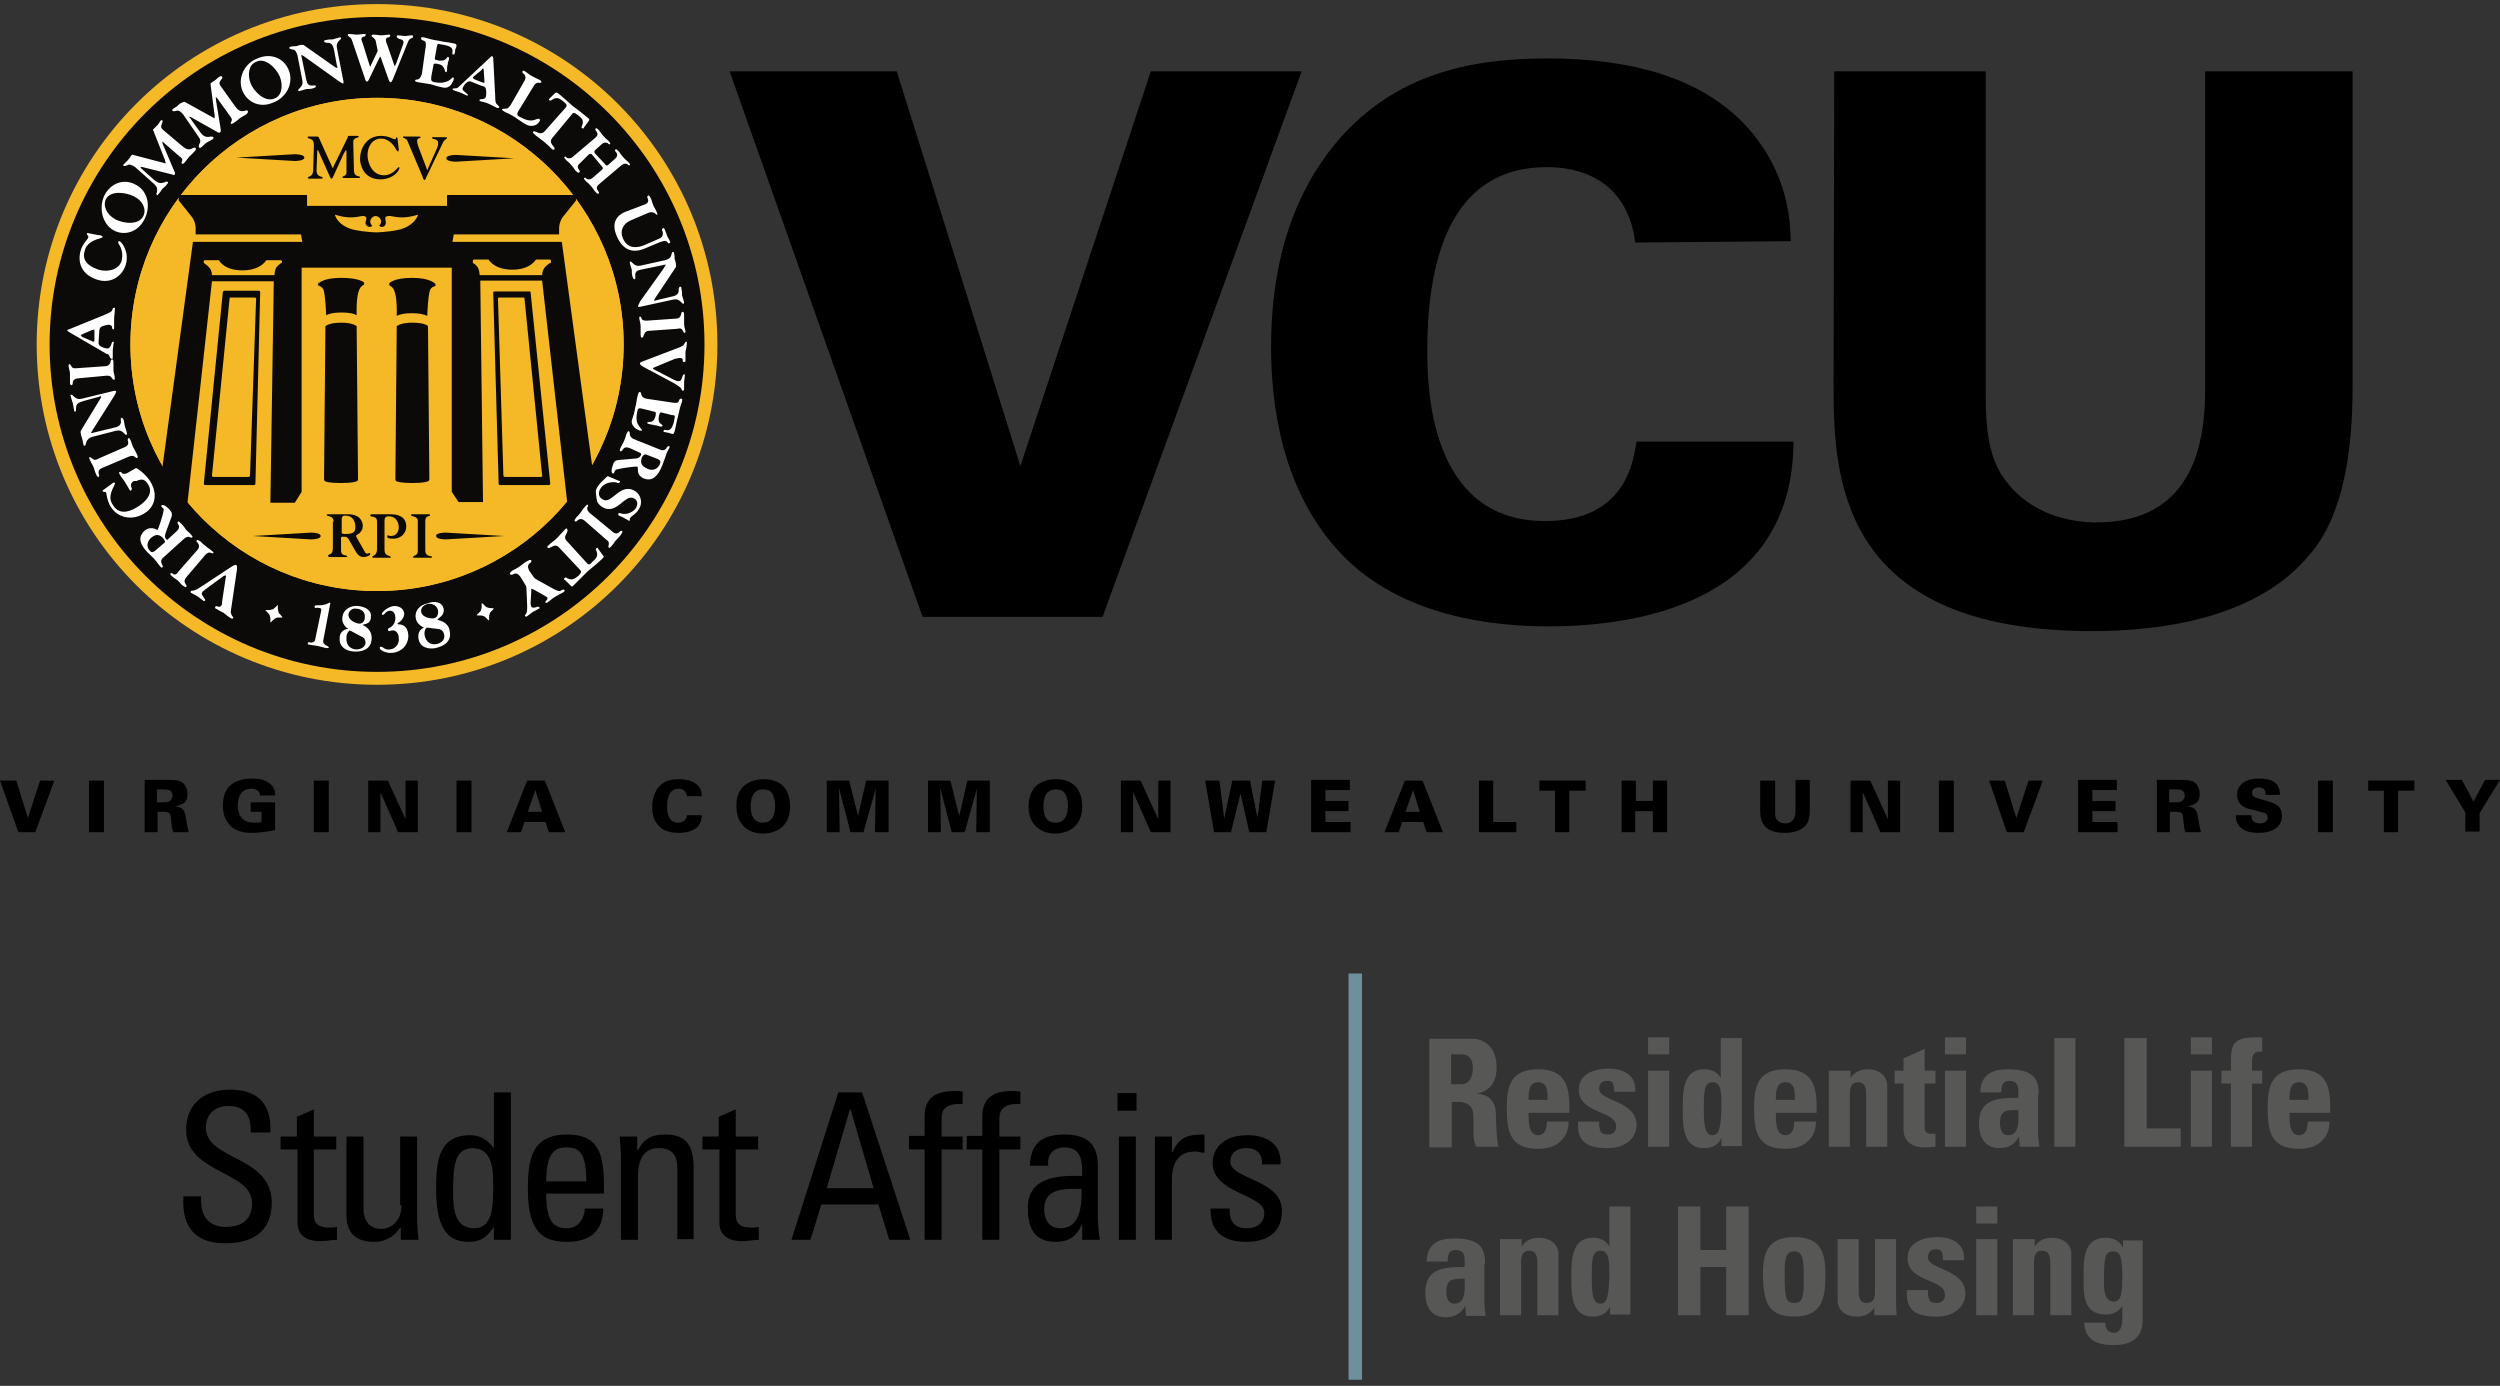 <?xml version="1.0" encoding="utf-8"?>
<!-- Generator: Adobe Illustrator 21.0.2, SVG Export Plug-In . SVG Version: 6.00 Build 0)  -->
<svg version="1.1" id="Layer_1" xmlns="http://www.w3.org/2000/svg" xmlns:xlink="http://www.w3.org/1999/xlink" x="0px" y="0px"
	 viewBox="0 0 368 204" style="enable-background:new 0 0 368 204;" xml:space="preserve">
<rect x="0" y="0" width="368" height="204" fill="#333333" stroke="none"/>
<style type="text/css">
	.st0{fill:#575856;}
	.st1{fill:none;stroke:#6F8F9D;stroke-width:1.987;}
	.st2{fill:#F5B827;}
	.st3{fill:#0B0A08;}
	.st4{fill:#FFFFFF;}
</style>
<title>bm_ResLife_st_4c</title>
<desc>Created with Sketch.</desc>
<g id="HOME">
	<g id="bm_ResLife_st_4c" transform="translate(-1, 0)">
		<path id="Fill-1" d="M28,176.1c-0.1,2.1-0.1,7,6.3,6.9c3.6,0,6.7-1.5,6.7-6c0-6.9-9.7-6.2-9.7-11c0-2.3,1.7-3.2,3.3-3.2
			c2.6,0,3.4,1.6,3.3,3.9h2.9c0.2-4.4-2-6.3-6-6.3c-3.6,0-6.4,2-6.4,5.9c0,6.5,9.7,6,9.7,10.8c0,2.6-1.7,3.5-3.9,3.5
			c-1.8,0-3.6-0.9-3.6-3.9v-0.6H28z M42.3,167.3v1.9h2.5V180c0,1.7,1.1,2.7,3.4,2.7c0.8,0,1.6-0.2,2.4-0.2v-1.9
			c-0.5,0.1-0.9,0.1-1.1,0.1c-2.3,0-2.3-1.2-2.3-2.2v-9.3h3.3v-1.9h-3.3v-4l-2.5,1.1v2.9H42.3z M60.1,177.4c0,2.5-1.7,3.5-3,3.5
			c-1.7,0-2.6-1.2-2.6-3.1v-10.5h-2.5v11.6c0,2.6,1.4,3.9,4.1,3.9c1.6,0,3-0.8,3.8-2.1h0.1v1.8h2.6c-0.1-1.1-0.2-2.1-0.2-3.2v-12
			h-2.5V177.4z M73.6,174.3c0,3.1,0,6.5-2.8,6.5c-3.1,0-3.1-3.3-3.1-5.6c0-4.1,0.4-6.2,3-6.2C73.5,169.1,73.6,172.3,73.6,174.3z
			 M73.6,168.9L73.6,168.9c-0.9-1.2-2-1.8-3.4-1.8c-4.9,0-5,4.4-5,8.1c0,6.7,2.5,7.6,4.9,7.6c1.6,0,2.6-0.7,3.5-2.1h0.1v1.8h2.5
			v-21.7h-2.5V168.9z M81.4,173.9c0-4.2,1.3-5,2.9-5c1.8,0,3,0.5,3,5H81.4z M89.9,175.7v-1.3c0-5-1.1-7.4-5.4-7.4
			c-5.3,0-5.8,3.7-5.8,8.1c0,6.7,2.6,7.7,5.8,7.7c3.2,0,5.3-1.5,5.3-4.9h-2.7c-0.1,1.5-1,2.9-2.6,2.9c-1.9,0-3.1-0.8-3.1-5.1H89.9z
			 M103.1,182.5V172c0-3-0.8-5-4.1-5c-2,0-3.1,0.5-4.1,2.3h-0.1v-2h-2.6c0.1,1.1,0.2,2.1,0.2,3.2v12h2.5v-9c0-2.1,0.4-4.5,3.1-4.5
			c2.1,0,2.7,1.3,2.7,2.9v10.5H103.1z M104.4,167.3v1.9h2.5V180c0,1.7,1.1,2.7,3.4,2.7c0.8,0,1.6-0.2,2.4-0.2v-1.9
			c-0.5,0.1-0.9,0.1-1.1,0.1c-2.3,0-2.3-1.2-2.3-2.2v-9.3h3.3v-1.9h-3.3v-4l-2.5,1.1v2.9H104.4z M117.5,182.5h2.8l1.6-5.2h8.4
			l1.6,5.2h3.1l-7.1-21.7h-3.5L117.5,182.5z M129.6,174.9h-6.9l3.4-11.6h0.1L129.6,174.9z M134.8,167.3v1.9h2.3v13.3h2.5v-13.3h3.1
			v-1.9h-3.1v-2.6c0-1.2,0.4-2.3,3.1-2.2v-1.8c-0.4-0.1-0.7-0.1-1.2-0.1c-2.2,0-4.4,0.6-4.4,3.7v2.9H134.8z M143.3,167.3v1.9h2.3
			v13.3h2.5v-13.3h3.1v-1.9h-3.1v-2.6c0-1.2,0.5-2.3,3.1-2.2v-1.8c-0.4-0.1-0.7-0.1-1.2-0.1c-2.2,0-4.4,0.6-4.4,3.7v2.9H143.3z
			 M160.2,175c0.2,4.9-1.6,5.8-3.1,5.8c-1.7,0-2.4-1.3-2.4-2.8C154.7,174.8,157.8,175,160.2,175z M160.2,182.5h2.7
			c-0.2-1.2-0.3-2.4-0.3-3.6v-7.3c0-2.6-1-4.6-4.9-4.6c-3.2,0-5,1.2-5.1,4.6h2.7c-0.2-1.6,0.7-2.7,2.4-2.7c2.6,0,2.6,2.2,2.6,4.2
			c-3.5-0.1-8,0.1-8,4.7c0,2.9,0.9,5,4.1,5c1.9,0,3.1-0.8,3.8-2.5h0.1V182.5z M165.7,182.5h2.5v-15.2h-2.5V182.5z M165.5,163.5h2.8
			v-2.6h-2.8V163.5z M173.4,167.3H171v15.2h2.5v-8.9c0-2,0.7-4.1,3.4-4.1c0.2,0,0.5,0,0.7,0.1c0.2,0,0.5,0.1,0.7,0.1V167
			c-2.4,0-3.7,0.3-4.7,2.6h-0.1V167.3z M189.7,178.2c0-4.6-7.6-4.6-7.6-7.2c0-1.3,1-2,2.3-2c1.6,0,2.4,0.8,2.4,2.4h2.7
			c0.2-3-2.1-4.3-4.8-4.3c-4.3,0-5.2,2.6-5.2,4.1c0,4.5,7.6,4.6,7.6,7.3c0,1.6-1.1,2.3-2.6,2.3c-2.5,0-2.5-2-2.5-2.9h-2.8
			c-0.1,3.5,2,4.9,5.2,4.9C187.5,182.8,189.7,181.5,189.7,178.2L189.7,178.2z"/>
		<path id="Fill-2" class="st0" d="M216.6,188.2c0,1.2,0.3,3.7-1.5,3.7c-1,0-1.2-1-1.2-1.8C213.9,188.1,215,188.3,216.6,188.2z
			 M219.6,186c0-2-0.5-3.7-4.5-3.7c-1.2,0-2.2,0.2-2.9,0.7c-0.7,0.5-1.2,1.4-1.2,2.7h3.1c0-0.9,0.1-1.7,1.2-1.7
			c1.1,0,1.3,0.7,1.3,1.6v0.9c-2.9,0-5.8,0.1-5.8,3.8c0,1.9,0.8,3.6,3,3.6c1.4,0,2.3-0.6,2.9-1.7h0l0.1,1.5h2.9
			c-0.1-0.7-0.2-1.4-0.2-2.1V186z M224.9,182.4h-3.1v11.2h3.1v-7.7c0-1,0.2-1.8,1.2-1.8s1.2,0.8,1.2,1.8v7.7h3.1v-9
			c0-1.5-1.3-2.4-2.8-2.4c-0.6,0-1.1,0.1-1.5,0.3c-0.4,0.2-0.8,0.5-1.1,1h0V182.4z M236.6,191.9c-1.1,0-1.3-1.2-1.3-4
			c0-2.2,0-3.8,1.3-3.8c1.3,0,1.3,1.6,1.3,3.8C237.8,190.7,237.6,191.9,236.6,191.9z M241,193.6v-16h-3.1v5.9h0
			c-0.6-1-1.4-1.3-2.5-1.3c-3.1,0-3.1,3.5-3.1,5.7c0,2.3-0.1,5.9,3.1,5.9c1.2,0,2.1-0.4,2.6-1.5h0v1.2H241z M251.3,184v-6.4H248v16
			h3.3v-7.1h3.8v7.1h3.3v-16h-3.3v6.4H251.3z M265.1,191.8c-1.2,0-1.4-0.7-1.4-4.1c0-2.3,0.1-3.5,1.4-3.5c1.3,0,1.4,1.2,1.4,3.5
			C266.6,191.1,266.3,191.8,265.1,191.8z M265.1,193.8c4,0,4.6-2.5,4.6-6c0-3.1-0.4-5.7-4.6-5.7c-4.1,0-4.6,2.6-4.6,5.7
			C260.6,191.4,261.1,193.8,265.1,193.8z M277,193.6h3.2c-0.1-0.7-0.1-1.5-0.1-2.2v-9H277v7.7c0,1-0.2,1.7-1.2,1.7
			c-1,0-1.2-0.7-1.2-1.7v-7.7h-3.1v9c0,1.6,1.3,2.4,2.8,2.4c0.6,0,1.1-0.1,1.5-0.3c0.4-0.2,0.8-0.6,1.1-1h0V193.6z M281.7,190
			c-0.2,3.1,1.6,3.8,4.4,3.8c2.6,0,4.2-1.5,4.2-3.4c0-3.6-5.5-3.5-5.5-5.3c0-0.8,0.4-1.2,1.1-1.2c0.3,0,0.6,0,0.8,0.2
			c0.2,0.2,0.3,0.7,0.3,1.4h3.1c0.2-2.4-1.7-3.4-3.9-3.4c-2,0-4.4,0.7-4.4,3.1c0,3.6,5.5,3,5.5,5.4c0,0.8-0.5,1.2-1.2,1.2
			s-1-0.2-1.1-0.5c-0.2-0.4-0.2-0.8-0.2-1.4H281.7z M291.9,193.6h3.1v-11.2h-3.1V193.6z M291.9,180.1h3.1v-2.5h-3.1V180.1z
			 M300.4,182.4h-3.1v11.2h3.1v-7.7c0-1,0.2-1.8,1.2-1.8s1.2,0.8,1.2,1.8v7.7h3.1v-9c0-1.5-1.3-2.4-2.8-2.4c-0.6,0-1.1,0.1-1.5,0.3
			c-0.4,0.2-0.8,0.5-1.1,1h0V182.4z M310.7,188.4c0-3.4,0.2-4.2,1.4-4.2c1.2,0,1.3,1.4,1.3,3.9c0,2.4-0.2,3.5-1.3,3.5
			C310.6,191.5,310.7,189.4,310.7,188.4z M313.5,182.4v1.3h0c-0.4-1-1.4-1.5-2.5-1.5c-3.3,0-3.3,3.1-3.3,5.6c0,2.5-0.2,5.7,3.3,5.7
			c1,0,1.9-0.4,2.4-1.3h0v2.1c0,1.1-0.4,1.9-1.2,1.9c-0.5,0-0.8-0.2-1-0.4c-0.2-0.3-0.3-0.7-0.3-1.1h-3.1c0.1,2.7,2.1,3.3,4.4,3.3
			c4.3,0,4.2-3.1,4.2-3.8v-11.6H313.5L313.5,182.4z"/>
		<path id="Fill-3" class="st0" d="M214.6,155.2h1.5c1.1,0,1.7,0.6,1.7,2.1c0,1-0.4,2.3-1.7,2.3h-1.5V155.2z M214.6,162.2h0.9
			c2.6,0,2.4,1.6,2.4,3.5c0,1-0.1,2.1,0.4,3.1h3.3c-0.3-0.7-0.4-3.7-0.4-4.7c0-2.9-2.2-3.1-2.9-3.1v0c2.2-0.4,3-1.9,3-3.9
			c0-2.7-1.5-4.2-3.7-4.2h-6.2v16h3.3V162.2z M226,161.9c0-1,0-2.6,1.4-2.6c1.5,0,1.4,1.6,1.4,2.6H226z M232,163.7
			c0.1-3.6-0.4-6.3-4.6-6.3c-4.1,0-4.6,2.6-4.6,5.7c0,3.5,0.5,6,4.6,6c1.5,0,2.6-0.4,3.3-1.1c0.8-0.7,1.2-1.7,1.2-2.9h-3.2
			c0,0.9-0.2,2-1.3,2c-1.4,0-1.4-2-1.4-3.3H232z M233.3,165.2c-0.2,3.1,1.6,3.8,4.4,3.8c2.6,0,4.2-1.5,4.2-3.4
			c0-3.6-5.5-3.5-5.5-5.3c0-0.8,0.4-1.2,1.1-1.2c0.3,0,0.6,0,0.8,0.2c0.2,0.2,0.3,0.7,0.3,1.4h3.1c0.2-2.4-1.7-3.4-3.9-3.4
			c-2,0-4.4,0.7-4.4,3.1c0,3.6,5.5,3,5.5,5.4c0,0.8-0.5,1.2-1.2,1.2c-0.6,0-1-0.2-1.1-0.5c-0.2-0.4-0.2-0.8-0.2-1.4H233.3z
			 M243.6,168.8h3.1v-11.2h-3.1V168.8z M243.6,155.2h3.1v-2.5h-3.1V155.2z M253.1,167.1c-1.1,0-1.3-1.2-1.3-4c0-2.2,0-3.8,1.3-3.8
			c1.3,0,1.3,1.6,1.3,3.8C254.3,165.9,254.1,167.1,253.1,167.1z M257.4,168.8v-16h-3.1v5.9h0c-0.6-1-1.4-1.3-2.5-1.3
			c-3.1,0-3.1,3.5-3.1,5.7c0,2.3-0.1,5.9,3.1,5.9c1.2,0,2.1-0.4,2.6-1.5h0v1.2H257.4z M262.4,161.9c0-1,0-2.6,1.4-2.6
			c1.5,0,1.4,1.6,1.4,2.6H262.4z M268.4,163.7c0.1-3.6-0.4-6.3-4.6-6.3c-4.1,0-4.6,2.6-4.6,5.7c0,3.5,0.5,6,4.6,6
			c1.5,0,2.6-0.4,3.3-1.1c0.8-0.7,1.2-1.7,1.2-2.9h-3.2c0,0.9-0.2,2-1.3,2c-1.4,0-1.4-2-1.4-3.3H268.4z M273.3,157.6h-3.1v11.2h3.1
			v-7.7c0-1,0.2-1.8,1.2-1.8c1,0,1.2,0.8,1.2,1.8v7.7h3.1v-9c0-1.5-1.3-2.4-2.8-2.4c-0.6,0-1.1,0.1-1.5,0.3c-0.4,0.2-0.8,0.5-1.1,1
			h0V157.6z M279.9,159.5h1.3v6.9c0,0.7,0.4,2.5,3.1,2.5c0.8,0,1.2-0.1,1.6-0.1v-1.9c-0.2,0-0.4,0-0.6,0c-1,0-1-0.6-1-1.4v-6h1.6
			v-1.9h-1.6v-3.2l-3.1,1.4v1.8h-1.3V159.5z M287.3,168.8h3.1v-11.2h-3.1V168.8z M287.3,155.2h3.1v-2.5h-3.1V155.2z M298.1,163.4
			c0,1.2,0.3,3.7-1.5,3.7c-1,0-1.2-1-1.2-1.8C295.4,163.3,296.5,163.4,298.1,163.4z M301.1,161.1c0-2-0.5-3.7-4.5-3.7
			c-1.2,0-2.2,0.2-2.9,0.7c-0.7,0.5-1.2,1.4-1.2,2.7h3.1c0-0.9,0.1-1.7,1.2-1.7c1.1,0,1.3,0.7,1.3,1.6v0.9c-2.9,0-5.8,0.1-5.8,3.8
			c0,1.9,0.8,3.6,3,3.6c1.4,0,2.3-0.6,2.9-1.7h0l0.1,1.5h2.9c-0.1-0.7-0.2-1.4-0.2-2.1V161.1z M303.4,168.8h3.1v-16h-3.1V168.8z
			 M322,168.8v-2.7h-5v-13.3h-3.3v16H322z M323.5,168.8h3.1v-11.2h-3.1V168.8z M323.5,155.2h3.1v-2.5h-3.1V155.2z M334,152.7
			c-0.4,0-0.7,0-1.1,0c-3.8,0-3.5,1.7-3.5,4.9H328v1.9h1.4v9.3h3.1v-9.3h1.5v-1.9h-1.5v-1.3c0-1.1,0.3-1.6,1.5-1.5V152.7z
			 M338,161.9c0-1,0-2.6,1.4-2.6c1.5,0,1.4,1.6,1.4,2.6H338z M344,163.7c0.1-3.6-0.4-6.3-4.6-6.3c-4.1,0-4.6,2.6-4.6,5.7
			c0,3.5,0.5,6,4.6,6c1.5,0,2.6-0.4,3.3-1.1c0.8-0.7,1.2-1.7,1.2-2.9h-3.2c0,0.9-0.2,2-1.3,2c-1.4,0-1.4-2-1.4-3.3H344L344,163.7z"
			/>
		<path id="Stroke-4" class="st1" d="M200.5,143.3v59.8"/>
		<polyline id="Fill-5" points="108.4,10.5 133,10.5 151.2,68.6 170.4,10.5 192.6,10.5 163.3,90.8 136.8,90.8 		"/>
		<path id="Fill-6" d="M241.7,35.7c-1-8.1-6.7-11.1-13-11.1c-13.5,0-17.6,12.3-17.6,27c0,4.9,0.1,25.1,17.3,25.1
			c11.8,0,13-8.6,13.5-11.7h23.1c-0.1,25.1-25.7,27.2-36.1,27.2c-7.8,0-21.6-1.3-30.5-10.7c-8.8-9.3-10.3-22.1-10.3-30.5
			c0-11,2.6-22,10.1-30.6c8.2-9.3,18.8-11.8,30.5-11.8c13,0,22.9,3.1,29.2,9.8c6.4,6.9,6.6,14.1,6.7,17.1"/>
		<path id="Fill-7" d="M293.3,10.5v47.7c0,4.3,0.3,8.8,2.6,12.1c3,4.4,8.2,6.6,13.7,6.6c14.1,0,16-11.5,16-19.5V10.5h21.7V57
			c0,8.9-1.2,18.6-6.2,24.5c-7.8,9.6-22.1,11.4-32.2,11.4c-37.9,0-38-23.6-38-36.7l0.1-45.7"/>
		<path id="Fill-8" class="st2" d="M106.6,50.7c0,27.7-22.4,50.1-50.1,50.1c-27.7,0-50.1-22.4-50.1-50.1C6.4,23,28.8,0.6,56.5,0.6
			C84.2,0.6,106.6,23,106.6,50.7"/>
		<path id="Fill-9" class="st3" d="M56.5,87c-20,0-36.3-16.2-36.3-36.3c0-20,16.2-36.3,36.3-36.3c20,0,36.3,16.2,36.3,36.3
			C92.8,70.7,76.5,87,56.5,87 M56.5,2.5C29.9,2.5,8.3,24.1,8.3,50.7s21.6,48.2,48.2,48.2c26.6,0,48.2-21.6,48.2-48.2
			S83.1,2.5,56.5,2.5"/>
		<path id="Fill-10" class="st4" d="M31.3,86.7c-0.2,0.2-0.4,0.3-0.5,0.4c-0.1,0.2-0.1,0.3-0.1,0.4c0.1,0.2,0.3,0.4,0.4,0.6
			c0.1,0.1,0.1,0.2,0.1,0.3c-0.1,0.1-0.2,0.1-0.3,0c-0.3-0.2-0.5-0.4-0.8-0.6c-0.3-0.2-0.6-0.3-0.9-0.5c-0.1,0-0.2-0.1-0.1-0.3
			c0.1-0.1,0.3,0,0.5-0.1c0.3-0.1,0.5-0.2,1.1-0.6l4.4-2.9c0.5-0.3,0.6-0.3,0.7-0.2c0.1,0.1,0.1,0.2,0.1,0.5L35,89.8
			c-0.1,0.5,0.1,0.7,0.2,0.9c0.1,0.1,0.2,0.2,0.1,0.3c-0.1,0.1-0.2,0.1-0.3,0c-0.4-0.2-0.7-0.5-1.1-0.8c-0.4-0.2-0.8-0.4-1.1-0.6
			c-0.1,0-0.2-0.1-0.1-0.3c0.1-0.1,0.2-0.1,0.4,0c0.3,0.1,0.4-0.1,0.5-0.2c0.1-0.1,0.1-0.4,0.1-0.6l0.5-3.3c0.1-0.4,0.1-0.5,0-0.5
			c0,0-0.1,0-0.3,0.1"/>
		<path id="Fill-11" class="st4" d="M30.1,80.9c0.4-0.5,0.1-0.9-0.1-1.1c-0.1-0.1-0.1-0.2,0-0.3c0.1-0.1,0.3,0.1,0.5,0.2
			c0.2,0.2,0.5,0.5,0.8,0.7c0.3,0.3,0.6,0.4,0.9,0.7c0.1,0.1,0.3,0.2,0.2,0.3c-0.1,0.1-0.3,0-0.3,0c-0.4-0.2-0.7,0.1-0.9,0.3
			l-2.8,3.3c-0.4,0.5-0.2,0.8,0,1.1c0.1,0.1,0.1,0.2,0,0.3c-0.1,0.1-0.3-0.1-0.5-0.2c-0.3-0.2-0.5-0.6-0.8-0.8
			c-0.3-0.2-0.6-0.4-0.9-0.7c-0.1-0.1-0.2-0.2-0.1-0.3c0.1-0.1,0.3,0,0.4,0.1c0.4,0.2,0.6-0.1,0.8-0.4"/>
		<path id="Fill-12" class="st4" d="M25.2,79.9c0.1-0.1,0.2-0.2-0.2-0.7c-0.6-0.6-1.1-0.6-1.8,0c-0.5,0.5-0.7,1.2-0.2,1.8
			c0.3,0.4,0.5,0.3,0.8,0.1L25.2,79.9z M25,82.1c-0.4,0.4-0.3,0.7-0.1,1.1c0.1,0.1,0.1,0.2,0,0.3c-0.1,0.1-0.1,0.1-0.3-0.1
			c-0.2-0.2-0.3-0.4-0.7-0.9c-0.3-0.4-0.9-0.9-1.2-1.2c-0.9-1-1.6-2.1-0.4-3.2c0.5-0.4,1-0.4,1.4-0.3c0.2,0.1,0.4,0.2,0.5,0.2
			c0.1-0.1,0.8-2.2,0.9-2.9c0-0.1,0-0.2-0.1-0.3c-0.1-0.1-0.2-0.1-0.2-0.2c-0.1-0.1-0.1-0.2,0-0.2c0.3-0.3,1.1,0.5,1.3,0.8
			c0.2,0.2,0.3,0.6,0.1,1l-0.8,2.2c-0.1,0.3-0.2,0.6,0,0.9c0.2,0.2,0.3,0.2,0.3,0.1l1.2-1.1c0.6-0.5,0.5-0.9,0.3-1.2
			c-0.1-0.1-0.1-0.2,0-0.3c0.1-0.1,0.2,0,0.5,0.3c0.3,0.3,0.5,0.6,0.7,0.9c0.3,0.3,0.6,0.5,0.8,0.8c0.1,0.1,0.2,0.2,0.1,0.3
			c-0.1,0.1-0.3,0-0.3,0c-0.3-0.2-0.7,0-0.9,0.2L25,82.1z"/>
		<path id="Fill-13" class="st4" d="M20.7,70.8c-0.5,0.3-0.5,0.7-0.3,1.1c0,0.1,0,0.2-0.1,0.3c-0.1,0.1-0.2,0-0.4-0.4
			c-0.2-0.3-0.4-0.7-0.6-1c-0.2-0.3-0.5-0.6-0.7-1c-0.1-0.2-0.1-0.3,0-0.3c0.1-0.1,0.3,0,0.3,0.1c0.3,0.3,0.7,0.1,0.9,0l1.2-0.7
			c0.1-0.1,1.6,1,2.2,2.1c1,1.7,0.7,3.6-1,4.6c-1.8,1.1-3.9,0.6-4.9-1c-0.6-1-0.6-2-0.7-2.1c-0.1-0.2-0.3,0-0.5-0.2
			c0-0.1,0-0.1,0-0.1l1.1-0.8c0.1-0.1,0.3-0.2,0.4-0.3c0.1-0.1,0.2-0.1,0.3,0c0.1,0.1-0.1,0.3-0.1,0.4c-0.8,1.5-0.6,2.2-0.2,2.8
			c0.8,1.4,2.2,1.2,3.5,0.4c1.2-0.7,2.6-2,1.7-3.4c-0.4-0.7-0.9-0.9-1.7-0.5"/>
		<path id="Fill-14" class="st4" d="M19.4,65.8c0.6-0.2,0.5-0.8,0.4-1c0-0.1,0-0.2,0.1-0.3c0.1-0.1,0.3,0.2,0.4,0.5
			c0.1,0.3,0.2,0.7,0.4,1c0.2,0.4,0.4,0.7,0.5,1c0.1,0.2,0.1,0.3,0,0.4c-0.1,0.1-0.3-0.1-0.3-0.1c-0.3-0.3-0.6-0.2-0.9-0.1l-4,1.7
			c-0.5,0.2-0.6,0.6-0.4,1c0,0.1,0,0.2-0.1,0.3c-0.1,0.1-0.3-0.2-0.4-0.5c-0.2-0.4-0.2-0.7-0.4-1.1c-0.2-0.4-0.4-0.7-0.5-1
			c-0.1-0.1-0.1-0.3,0-0.3c0.1-0.1,0.3,0.2,0.4,0.2c0.3,0.3,0.6,0.2,0.9,0"/>
		<path id="Fill-15" class="st4" d="M14.7,63.2c-0.1,0.2-0.3,0.5-0.3,0.5c0,0,0,0.1,0.3,0l3.3-0.8c0.5-0.1,0.8-0.4,0.8-0.8
			c0-0.3-0.1-0.6,0.1-0.6c0.2,0,0.2,0.2,0.3,0.3c0.1,0.3,0.1,0.7,0.2,1c0.1,0.3,0.2,0.6,0.3,1c0,0.1,0,0.2-0.1,0.2
			c-0.2,0-0.2-0.1-0.3-0.2c-0.4-0.4-0.7-0.5-1.2-0.4l-3.5,0.9c-0.4,0.1-0.8,0.4-0.9,0.8c-0.1,0.3-0.1,0.5-0.2,0.5
			c-0.2,0-0.2,0-0.2-0.1c-0.1-0.3-0.1-0.6-0.2-0.9c-0.1-0.3-0.2-0.6-0.2-0.8c-0.1-0.2,0-0.3,0-0.4l2.8-4.6c0.1-0.2,0.2-0.3,0.2-0.4
			c0-0.1-0.2-0.1-0.3,0L13.4,59c-0.6,0.2-1.2,0.3-1.2,1c0,0.3,0,0.5-0.1,0.6c-0.2,0-0.2-0.1-0.2-0.3c-0.1-0.3-0.1-0.7-0.2-1
			c-0.1-0.3-0.2-0.6-0.3-1c0-0.1-0.1-0.2,0.1-0.2c0.1,0,0.2,0.1,0.3,0.2c0.4,0.4,0.7,0.5,1.2,0.4l4.5-1.1c0.4-0.1,0.5-0.1,0.6,0
			c0,0.1-0.1,0.4-0.3,0.7"/>
		<path id="Fill-16" class="st4" d="M16.6,53.9c0.6-0.1,0.7-0.6,0.7-0.8c0-0.1,0.1-0.2,0.2-0.2c0.2,0,0.2,0.3,0.2,0.5
			c0,0.3,0,0.7,0,1.1c0,0.4,0.2,0.8,0.2,1.1c0,0.2,0,0.3-0.1,0.3c-0.2,0-0.2-0.1-0.3-0.2c-0.2-0.4-0.5-0.4-0.8-0.4l-4.3,0.4
			c-0.6,0.1-0.7,0.4-0.7,0.8c0,0.1-0.1,0.2-0.2,0.2c-0.2,0-0.2-0.3-0.2-0.5c0-0.4,0-0.8,0-1.2c0-0.4-0.2-0.8-0.2-1.1
			c0-0.1,0-0.3,0.1-0.3c0.2,0,0.2,0.2,0.3,0.3c0.2,0.4,0.5,0.3,0.8,0.3"/>
		<path id="Fill-17" class="st4" d="M14.5,50.2c0.1,0.1,0.2,0.1,0.3,0.1c0.1,0,0.1-0.2,0.1-0.4l0-1c0-0.3,0-0.4,0-0.4
			c-0.1,0-0.2,0.1-0.4,0.1l-1.4,0.6c-0.1,0.1-0.2,0.1-0.2,0.2c0,0.1,0.2,0.1,0.2,0.2L14.5,50.2z M11.2,48.9
			c-0.2-0.1-0.3-0.2-0.3-0.3c0,0,0.1-0.1,0.2-0.1l5.4-2.2c0.4-0.2,0.8-0.3,1-0.6c0.1-0.3,0.1-0.4,0.3-0.4c0.2,0,0.1,0.1,0.1,0.3
			c0,0.5-0.1,0.9-0.1,1.3c0,0.4,0,0.9,0,1.4c0,0.1-0.1,0.2-0.1,0.2c-0.1,0-0.2-0.1-0.2-0.3c0-0.3-0.3-0.4-0.5-0.4
			c-0.2,0-1.1,0.2-1.2,0.4c-0.1,0.1-0.2,0.3-0.2,0.8l-0.1,1.5c0,0.5,0.9,0.8,1.4,0.8c0.1,0,0.3-0.2,0.4-0.4c0.1-0.3,0.2-0.6,0.3-0.6
			c0.2,0,0.2,0.1,0.1,0.3c0,0.3-0.1,0.7-0.1,1c0,0.3,0,0.7,0,1c0,0.1,0,0.3-0.2,0.2c-0.2,0-0.2-0.3-0.3-0.4
			c-0.1-0.2-0.2-0.3-0.4-0.3L11.2,48.9z"/>
		<path id="Fill-18" class="st4" d="M15.4,34.6c0.2,0,0.4,0,0.5,0.1c0.1,0,0.2,0.1,0.2,0.2c0,0.1-0.3,0.1-0.4,0.2
			c-1.2,0.3-2,0.9-2.2,1.7c-0.4,1.2,0,2.2,2,2.9c1.4,0.4,3,0,3.4-1.3c0.2-0.8,0.1-1.6-0.3-2.3c-0.1-0.1-0.2-0.3-0.2-0.5
			c0-0.1,0.1-0.1,0.2-0.1c0.3,0.1,1.5,1.6,0.9,3.5c-0.5,1.6-2.1,2.8-4.1,2.2c-2.6-0.8-3-2.8-2.5-4.4c0.3-1,1.1-1.6,1.1-1.9
			c0.1-0.2-0.2-0.2-0.2-0.5c0-0.1,0.1-0.1,0.1-0.1"/>
		<path id="Fill-19" class="st4" d="M22.1,31.8c0.5-1-0.1-2.3-1.4-2.9c-1.2-0.6-3.4-0.9-4.1,0.4c-0.5,1,0.1,2.3,1.4,3
			C19.2,32.9,21.4,33.2,22.1,31.8 M16.4,28.7c0.9-1.7,2.8-2.5,4.6-1.5c1.9,1,2.2,3.4,1.2,5.2c-0.9,1.7-2.8,2.4-4.5,1.5
			C16,32.9,15.5,30.5,16.4,28.7"/>
		<path id="Fill-20" class="st4" d="M20.9,24.6c-0.3-0.2-0.8-0.5-1.1-0.3c-0.3,0.1-0.4,0.2-0.6,0.1c-0.1-0.1-0.1-0.1,0-0.2
			c0.2-0.2,0.4-0.4,0.6-0.6c0.2-0.2,0.4-0.5,0.5-0.7c0.1-0.1,0.2-0.2,0.3-0.1l4.2,1.1c0.4,0.1,0.6,0.2,0.6,0.1c0,0-0.1-0.2-0.1-0.4
			l-1.7-4.3c-0.1-0.2-0.1-0.3,0-0.3c0.2-0.2,0.4-0.4,0.6-0.6c0.2-0.2,0.3-0.5,0.5-0.7c0,0,0.1,0,0.2,0c0.1,0.1,0,0.3-0.1,0.6
			c-0.1,0.3-0.2,0.5,0.3,0.9l2.6,2.2c0.6,0.5,1,0.8,1.7,0.4c0.2-0.1,0.3-0.1,0.4,0c0.1,0.1,0,0.3-0.1,0.4c-0.3,0.3-0.5,0.6-0.8,0.8
			c-0.2,0.3-0.5,0.6-0.7,0.9c-0.1,0.1-0.3,0.3-0.4,0.2c-0.1-0.1-0.1-0.2,0-0.4c0.1-0.3,0-0.4-0.4-0.7l-2.3-2
			c-0.1-0.1-0.2-0.2-0.2-0.1c0,0.1,0,0.2,0.1,0.4l1.7,4c0.1,0.1,0.1,0.3,0,0.4c-0.1,0.1-0.2,0.1-0.3,0L22,24.6c-0.1,0-0.3-0.1-0.3,0
			c0,0,0,0.1,0.1,0.2l1.9,1.7c0.5,0.4,0.9,0.6,1.6,0.3c0.1-0.1,0.3-0.1,0.4,0c0.1,0.1,0,0.2-0.1,0.3c-0.2,0.3-0.5,0.5-0.7,0.7
			c-0.2,0.3-0.4,0.6-0.6,0.8c-0.1,0.1-0.1,0.2-0.2,0.1c-0.1-0.1-0.1-0.2,0-0.4c0.1-0.6,0-0.8-0.4-1.2"/>
		<path id="Fill-21" class="st4" d="M28,16.9c-0.2-0.3-0.6-0.7-1-0.6c-0.3,0.1-0.5,0.1-0.6,0c-0.1-0.1-0.1-0.1,0-0.2
			c0.2-0.2,0.5-0.3,0.7-0.5c0.2-0.2,0.4-0.4,0.7-0.5c0.2-0.1,0.2-0.1,0.4-0.1l3.8,2.1c0.4,0.2,0.5,0.3,0.6,0.3c0,0,0-0.2,0-0.4
			L32,12.5c0-0.2,0-0.3,0.1-0.3c0.2-0.2,0.5-0.3,0.7-0.5c0.2-0.2,0.4-0.4,0.7-0.5c0,0,0.1,0,0.2,0.1c0.1,0.1,0,0.3-0.2,0.5
			c-0.2,0.3-0.3,0.5,0,0.9l2,2.8c0.5,0.7,0.8,1,1.6,0.8c0.2-0.1,0.3-0.1,0.4,0.1c0.1,0.1-0.1,0.2-0.2,0.4c-0.3,0.2-0.7,0.4-1,0.6
			c-0.3,0.3-0.6,0.5-0.9,0.7c-0.2,0.1-0.3,0.2-0.4,0.1c-0.1-0.1,0-0.2,0.1-0.4c0.1-0.2,0-0.4-0.3-0.8l-1.8-2.5
			c-0.1-0.1-0.2-0.2-0.2-0.2c-0.1,0,0,0.2,0,0.5l0.7,4.3c0,0.1,0,0.3-0.1,0.4c-0.1,0.1-0.2,0-0.3,0l-3.9-2.2
			c-0.1-0.1-0.3-0.1-0.3-0.1c-0.1,0,0,0.1,0.1,0.2l1.5,2.1c0.4,0.5,0.8,0.8,1.5,0.6c0.2,0,0.3,0,0.4,0.1c0.1,0.1,0,0.2-0.1,0.3
			c-0.3,0.2-0.6,0.3-0.9,0.5c-0.3,0.2-0.5,0.5-0.8,0.7c-0.1,0.1-0.2,0.1-0.3,0c-0.1-0.1,0-0.2,0-0.4c0.3-0.5,0.2-0.8-0.1-1.2"/>
		<path id="Fill-22" class="st4" d="M41.4,14.5c1.1-0.4,1.3-1.9,0.8-3.2c-0.5-1.2-2.1-2.9-3.5-2.2c-1.1,0.4-1.3,1.9-0.8,3.2
			C38.4,13.5,40,15.1,41.4,14.5 M38.9,8.6c1.8-0.8,3.8-0.2,4.6,1.7c0.8,2-0.4,4.1-2.3,4.8c-1.8,0.8-3.7,0.1-4.5-1.7
			C35.9,11.5,37,9.3,38.9,8.6"/>
		<path id="Fill-23" class="st4" d="M45.9,8.4c-0.2-0.2-0.5-0.3-0.5-0.3c0,0-0.1,0,0,0.3l0.7,3.4c0.1,0.5,0.3,0.8,0.8,0.8
			c0.3,0,0.6-0.1,0.6,0.1c0,0.2-0.2,0.2-0.4,0.3c-0.3,0.1-0.7,0.1-1,0.1c-0.3,0.1-0.6,0.2-1,0.3c-0.1,0-0.2,0-0.2-0.1
			c0-0.2,0.1-0.2,0.2-0.3c0.4-0.4,0.5-0.7,0.4-1.2l-0.7-3.6c-0.1-0.4-0.3-0.9-0.7-0.9c-0.3-0.1-0.5-0.1-0.5-0.2c0-0.2,0-0.2,0.1-0.2
			c0.3-0.1,0.6-0.1,0.9-0.1c0.3-0.1,0.6-0.2,0.8-0.2c0.2,0,0.3,0,0.4,0.1l4.4,3.1c0.2,0.1,0.3,0.2,0.4,0.2c0.1,0,0.1-0.2,0-0.3
			l-0.4-2.2c-0.1-0.6-0.3-1.2-0.9-1.2c-0.3,0-0.5,0-0.6-0.2c0-0.2,0.2-0.2,0.3-0.2c0.3-0.1,0.7-0.1,1-0.1c0.3-0.1,0.6-0.2,1-0.3
			c0.1,0,0.2,0,0.2,0.1c0,0.2-0.1,0.2-0.2,0.3c-0.4,0.4-0.5,0.7-0.4,1.2l0.9,4.6c0.1,0.4,0.1,0.5,0,0.6c-0.1,0-0.4-0.2-0.7-0.4"/>
		<path id="Fill-24" class="st4" d="M52.8,5.9c-0.1-0.3-0.3-0.4-0.4-0.5c-0.1-0.1-0.2-0.1-0.2-0.2C52.2,5,52.3,5,52.4,5
			c0.4,0,0.8,0.1,1.1,0.1c0.4,0,0.8-0.1,1.1-0.1c0.2,0,0.3,0,0.2,0.2c0,0.2-0.2,0.2-0.3,0.2c-0.3,0.1-0.3,0.3-0.3,0.4
			c0,0.1,0.1,0.3,0.2,0.6l1,3.2c0,0.1,0.1,0.2,0.1,0.2c0,0,0.1-0.1,0.1-0.2l1-2.1L56.3,6c-0.1-0.3-0.3-0.4-0.4-0.5
			c-0.1-0.1-0.2-0.1-0.2-0.2c0-0.2,0.1-0.2,0.3-0.2c0.4,0,0.8,0.1,1.1,0.1c0.4,0,0.8-0.1,1.1-0.1c0.2,0,0.3,0,0.2,0.2
			c0,0.2-0.2,0.2-0.3,0.2c-0.3,0.1-0.3,0.3-0.3,0.4c0,0.2,0.1,0.5,0.2,0.7l1,2.9c0,0.1,0.1,0.2,0.1,0.2c0.1,0,0.1-0.2,0.2-0.3
			l0.9-2.5c0.1-0.3,0.2-0.5,0.2-0.7c0-0.4-0.5-0.4-0.7-0.5c-0.2-0.1-0.3-0.2-0.3-0.3c0-0.2,0.1-0.2,0.2-0.2c0.3,0,0.7,0.1,1,0.1
			c0.3,0,0.7-0.1,1-0.1c0.1,0,0.2,0,0.2,0.2c0,0.2-0.2,0.2-0.4,0.3c-0.3,0.2-0.3,0.4-0.6,1.1l-1.9,4.7c-0.2,0.5-0.3,0.6-0.4,0.6
			c-0.1,0-0.2-0.1-0.3-0.4l-1.1-3.1c-0.1-0.2-0.1-0.3-0.1-0.3c0,0-0.1,0.1-0.2,0.3l-1.4,2.9c-0.2,0.5-0.3,0.5-0.4,0.5
			c-0.1,0-0.2-0.1-0.3-0.5"/>
		<path id="Fill-25" class="st4" d="M63.6,7.3c0.1-0.5,0.2-1.2-0.2-1.3c-0.3-0.1-0.5-0.2-0.4-0.4c0-0.2,0.2-0.1,0.4-0.1
			c0.7,0.2,1.4,0.4,2.2,0.5c0.7,0.2,1.5,0.2,2.2,0.4c0.2,0,0.4,0.1,0.4,0.3c0,0.2-0.1,0.4-0.2,0.6c0,0.2,0,0.4-0.1,0.6
			c0,0.1-0.1,0.2-0.2,0.1c-0.2,0-0.1-0.2-0.1-0.3c0.1-0.6-0.2-0.9-1.3-1.1l-0.6-0.1c-0.3-0.1-0.3,0-0.4,0.4l-0.3,1.7
			c0,0.2,0.1,0.2,0.5,0.3c0.5,0.1,1,0,1.2-0.3c0.2-0.2,0.2-0.3,0.3-0.2c0.1,0,0.1,0.2,0.1,0.3c-0.1,0.3-0.2,0.6-0.2,0.8
			c-0.1,0.3-0.1,0.6-0.1,0.9c0,0.1-0.1,0.3-0.2,0.2c-0.1,0-0.1-0.3-0.2-0.5c-0.2-0.4-0.4-0.6-1-0.7c-0.5-0.1-0.6,0-0.6,0.2l-0.3,1.6
			c-0.1,0.7,0,0.8,0.5,0.9c1,0.2,1.6,0,2-0.2c0.4-0.2,0.5-0.5,0.7-0.5c0.1,0,0.1,0.1,0.1,0.2c0,0.2-0.2,0.5-0.3,0.7
			c-0.2,0.4-0.7,0.7-1.2,0.6c-0.6-0.1-1.3-0.3-1.9-0.5c-0.6-0.1-1.3-0.2-1.9-0.3c-0.3-0.1-0.4-0.1-0.4-0.2c0-0.2,0.2-0.2,0.4-0.2
			c0.3-0.1,0.4-0.3,0.6-0.8"/>
		<path id="Fill-26" class="st4" d="M70.8,11.2c-0.1,0.1-0.2,0.2-0.2,0.2c0,0.1,0.1,0.2,0.3,0.3l1,0.4c0.3,0.1,0.4,0.1,0.4,0.1
			c0-0.1,0-0.2,0-0.4l-0.1-1.5c0-0.1,0-0.2-0.1-0.2c-0.1,0-0.2,0.1-0.2,0.2L70.8,11.2z M73.1,8.5c0.2-0.2,0.3-0.3,0.4-0.2
			c0,0,0.1,0.1,0.1,0.2l0.3,5.8c0,0.4,0,0.9,0.3,1.1c0.2,0.2,0.3,0.3,0.3,0.4c-0.1,0.1-0.1,0.1-0.3,0.1c-0.4-0.2-0.8-0.4-1.2-0.6
			c-0.4-0.2-0.9-0.3-1.3-0.4c-0.1-0.1-0.2-0.1-0.1-0.2c0-0.1,0.2-0.1,0.3-0.1c0.3,0,0.5-0.1,0.6-0.3c0.1-0.2,0.1-1.1,0-1.3
			c-0.1-0.2-0.2-0.3-0.7-0.4L70.3,12c-0.5-0.2-1.1,0.6-1.2,1c-0.1,0.1,0.1,0.4,0.3,0.5c0.2,0.2,0.5,0.4,0.5,0.5
			c-0.1,0.1-0.2,0.1-0.3,0c-0.3-0.1-0.6-0.3-0.9-0.4c-0.3-0.1-0.6-0.2-0.9-0.3c-0.1-0.1-0.2-0.1-0.2-0.2c0.1-0.1,0.3-0.1,0.5-0.1
			c0.2,0,0.3-0.1,0.4-0.2L73.1,8.5z"/>
		<path id="Fill-27" class="st4" d="M78.2,11.9c0.3-0.5,0.1-0.9-0.2-1.1c-0.1-0.1-0.1-0.2-0.1-0.3c0.1-0.1,0.2-0.1,0.2-0.1
			c0.4,0.2,0.8,0.6,1.2,0.8c0.4,0.2,0.8,0.4,1.2,0.6c0.1,0.1,0.2,0.1,0.2,0.3c-0.1,0.1-0.2,0.1-0.3,0.1c-0.4-0.1-0.7,0.2-0.8,0.4
			l-2.2,3.6c-0.4,0.6-0.3,0.8,0.1,1c0.9,0.5,1.5,0.6,2,0.5c0.4-0.1,0.7-0.3,0.9-0.2c0.1,0.1,0.1,0.3,0,0.4c-0.4,0.7-1.4,0.8-2,0.4
			c-0.6-0.3-1.6-1.1-2.2-1.4c-0.3-0.2-0.7-0.3-1-0.5c-0.2-0.1-0.3-0.2-0.3-0.3c0.1-0.1,0.2-0.1,0.5-0.1c0.4,0,0.6-0.3,0.8-0.6"/>
		<path id="Fill-28" class="st4" d="M84.3,15.8c0.2-0.3,0.1-0.5-0.3-0.8c-0.7-0.6-1.1-0.8-1.9-0.2c0,0-0.1,0-0.2,0
			c-0.1-0.1-0.1-0.2-0.1-0.2c0.1-0.1,0.2-0.2,0.2-0.2l0.7-0.7c0.1-0.1,0.2-0.1,0.4,0c0.8,0.6,1.5,1.3,2.2,1.9
			c0.8,0.6,1.6,1.2,2.3,1.8c0.2,0.2,0.2,0.2,0,0.5l-0.6,0.8c0,0.1-0.1,0.1-0.1,0.2c0,0-0.1,0-0.2,0c-0.1-0.1-0.1-0.1-0.1-0.2
			c0.4-0.9,0.2-1.2-0.6-1.8c-0.4-0.3-0.6-0.4-0.8-0.1l-2.9,3.5c-0.5,0.6,0,1,0.2,1.3c0.1,0.1,0.2,0.2,0.1,0.4c-0.1,0.1-0.2,0-0.3,0
			c-0.4-0.4-0.8-0.8-1.3-1.2c-0.5-0.4-1-0.7-1.4-1.1c-0.1-0.1-0.2-0.1-0.1-0.3c0.1-0.2,0.2,0,0.4,0c0.3,0.1,0.8,0.5,1.3-0.1"/>
		<path id="Fill-29" class="st4" d="M90,24.1c0.2,0.3,0.4,0.3,0.5,0.2l1-0.9c0.5-0.4,0.4-0.8,0.1-1.1c-0.1-0.1-0.1-0.2,0-0.3
			c0.1-0.1,0.3,0.1,0.5,0.3c0.2,0.3,0.4,0.6,0.7,0.9c0.2,0.3,0.6,0.5,0.8,0.8c0.1,0.1,0.2,0.2,0.1,0.3c-0.1,0.1-0.3,0-0.3-0.1
			c-0.3-0.2-0.6-0.1-0.9,0.1l-3.3,2.8c-0.5,0.4-0.4,0.7-0.1,1.1c0.1,0.1,0.1,0.2,0,0.3c-0.1,0.1-0.3-0.1-0.5-0.3
			c-0.2-0.3-0.4-0.6-0.7-0.9c-0.2-0.3-0.6-0.5-0.8-0.8c-0.1-0.1-0.2-0.2-0.1-0.3c0.1-0.1,0.3,0,0.3,0.1c0.3,0.2,0.7,0.1,0.9-0.1
			l1.4-1.2c0.2-0.2,0.2-0.3,0-0.5l-1.5-1.8c-0.1-0.1-0.3,0-0.4,0L86.4,24c-0.5,0.4-0.4,0.7-0.1,1.1c0.1,0.1,0.1,0.2-0.1,0.3
			c-0.1,0.1-0.3-0.1-0.5-0.3c-0.2-0.3-0.4-0.6-0.7-0.9c-0.2-0.3-0.6-0.5-0.8-0.8c-0.1-0.1-0.2-0.2-0.1-0.3c0.1-0.1,0.3,0,0.3,0.1
			c0.3,0.2,0.7,0.1,0.9-0.1l3.3-2.8c0.5-0.4,0.4-0.7,0.1-1.1c-0.1-0.1-0.1-0.2,0-0.3c0.1-0.1,0.3,0.1,0.5,0.3
			c0.2,0.3,0.4,0.6,0.7,0.9c0.2,0.3,0.6,0.5,0.8,0.8c0.1,0.1,0.2,0.2,0.1,0.3c-0.1,0.1-0.3,0-0.3-0.1c-0.3-0.2-0.7-0.1-0.9,0.1
			l-1,0.9c-0.1,0.1-0.2,0.3,0,0.5"/>
		<path id="Fill-30" class="st4" d="M95.9,30.1c0.6-0.2,0.6-0.6,0.4-1c-0.1-0.1,0-0.2,0.1-0.3c0.1-0.1,0.2,0,0.4,0.4
			c0.2,0.4,0.2,0.7,0.4,1.1c0.2,0.4,0.4,0.7,0.5,1c0.1,0.2,0.1,0.3,0,0.3c-0.1,0-0.2-0.1-0.3-0.2c-0.3-0.2-0.6-0.2-0.9-0.1l-2.8,1.2
			c-1,0.5-1.5,1.5-1,2.6c0.7,1.6,2.1,1.4,3.1,1l2.3-1c0.4-0.2,0.6-0.6,0.4-1.1c-0.1-0.2-0.1-0.3,0.1-0.4c0.1-0.1,0.2,0,0.3,0.3
			c0.1,0.3,0.2,0.5,0.3,0.8c0.1,0.3,0.3,0.5,0.4,0.8c0.1,0.2,0.1,0.2-0.1,0.3c-0.1,0.1-0.2-0.1-0.3-0.2c-0.2-0.2-0.4-0.2-1.2,0.1
			l-1.9,0.8c-2,0.9-3.4,0.3-4.3-1.7c-0.7-1.6-0.4-2.9,1.2-3.6"/>
		<path id="Fill-31" class="st4" d="M98.7,39.5C98.8,39.3,99,39,99,39c0,0,0-0.1-0.3,0l-3.4,0.7c-0.5,0.1-0.8,0.3-0.8,0.8
			c0,0.3,0.1,0.6-0.1,0.6c-0.2,0-0.2-0.2-0.3-0.4c-0.1-0.3-0.1-0.7-0.1-1c-0.1-0.3-0.2-0.6-0.3-1c0-0.1,0-0.2,0.1-0.2
			c0.1,0,0.2,0.1,0.3,0.2c0.4,0.4,0.7,0.5,1.2,0.4l3.6-0.8c0.4-0.1,0.8-0.3,0.9-0.7c0.1-0.3,0.1-0.5,0.2-0.5c0.2,0,0.2,0,0.2,0.1
			c0.1,0.3,0.1,0.6,0.1,0.9c0.1,0.3,0.2,0.6,0.2,0.8c0,0.2,0,0.3,0,0.4l-3,4.5c-0.1,0.2-0.2,0.3-0.2,0.4c0,0.1,0.1,0.1,0.3,0
			l2.1-0.5c0.6-0.1,1.2-0.3,1.2-0.9c0-0.3,0-0.5,0.2-0.6c0.2,0,0.2,0.1,0.2,0.3c0.1,0.3,0.1,0.7,0.1,1c0.1,0.3,0.2,0.6,0.3,1
			c0,0.1,0,0.2-0.1,0.2c-0.2,0-0.2-0.1-0.3-0.2c-0.4-0.4-0.7-0.5-1.2-0.4l-4.6,1c-0.4,0.1-0.5,0.1-0.6,0c0-0.1,0.2-0.4,0.3-0.7"/>
		<path id="Fill-32" class="st4" d="M96.5,48.7c-0.6,0-0.7,0.6-0.8,0.8c0,0.1-0.1,0.2-0.2,0.2c-0.2,0-0.2-0.3-0.2-0.5
			c0-0.3,0-0.7,0-1.1c0-0.4-0.1-0.8-0.2-1.2c0-0.2,0-0.3,0.1-0.3c0.2,0,0.2,0.2,0.2,0.2c0.1,0.4,0.5,0.4,0.8,0.4l4.3-0.3
			c0.6,0,0.7-0.4,0.8-0.8c0-0.1,0.1-0.2,0.2-0.2c0.2,0,0.2,0.3,0.2,0.5c0,0.4,0,0.8,0,1.2c0,0.4,0.1,0.8,0.2,1.1
			c0,0.1,0,0.3-0.1,0.3c-0.2,0-0.2-0.2-0.3-0.3c-0.1-0.4-0.5-0.4-0.8-0.3"/>
		<path id="Fill-33" class="st4" d="M100.2,55.9c0.3,0.1,0.4,0.2,0.6,0.2c0.2,0,0.3,0,0.4-0.1c0.1-0.1,0.2-0.4,0.3-0.7
			c0.1-0.1,0.1-0.2,0.2-0.2c0.2,0,0.1,0.1,0.1,0.2c0,0.3-0.1,0.7-0.1,1c0,0.3,0,0.7,0,1c0,0.1,0,0.2-0.2,0.2c-0.2,0-0.1-0.2-0.3-0.4
			c-0.2-0.2-0.5-0.4-1-0.7L95.7,54c-0.5-0.3-0.5-0.4-0.5-0.5c0-0.1,0.1-0.2,0.4-0.3l5.5-2.1c0.5-0.2,0.6-0.4,0.7-0.6
			c0.1-0.1,0.1-0.2,0.2-0.2c0.2,0,0.1,0.1,0.1,0.2c0,0.4-0.1,0.9-0.2,1.3c0,0.4,0,0.9,0,1.3c0,0.1,0,0.2-0.2,0.2
			c-0.2,0-0.2-0.2-0.2-0.3c0-0.3-0.2-0.3-0.5-0.3c-0.2,0-0.4,0.1-0.6,0.1L97.5,54c-0.3,0.1-0.4,0.2-0.4,0.2c0,0.1,0.1,0.1,0.2,0.2"
			/>
		<path id="Fill-34" class="st4" d="M99.6,59.2c0.5,0.1,1.2,0.2,1.3-0.1c0.1-0.3,0.2-0.5,0.4-0.4c0.2,0,0.1,0.2,0.1,0.4
			c-0.3,0.7-0.4,1.4-0.6,2.2c-0.2,0.7-0.3,1.5-0.5,2.2c-0.1,0.2-0.1,0.4-0.3,0.4c-0.2-0.1-0.4-0.1-0.6-0.2c-0.2,0-0.4-0.1-0.6-0.1
			c-0.1,0-0.2-0.1-0.1-0.2c0-0.2,0.2-0.1,0.3-0.1c0.6,0.1,0.9-0.1,1.2-1.2l0.1-0.6c0.1-0.3,0-0.4-0.4-0.4l-1.6-0.4
			c-0.1,0-0.2,0.1-0.3,0.5c-0.1,0.5-0.1,1,0.3,1.2c0.2,0.2,0.3,0.2,0.2,0.3c0,0.1-0.2,0.1-0.3,0.1c-0.3-0.1-0.6-0.2-0.8-0.2
			c-0.3-0.1-0.6-0.1-0.9-0.2c-0.1,0-0.3-0.1-0.2-0.2c0-0.1,0.3-0.1,0.5-0.1c0.4-0.1,0.6-0.4,0.7-0.9c0.1-0.5,0-0.6-0.2-0.6l-1.6-0.4
			c-0.7-0.2-0.8-0.1-0.9,0.4c-0.2,1-0.1,1.6,0.2,2c0.2,0.4,0.5,0.6,0.5,0.7c0,0.1-0.1,0.1-0.2,0.1c-0.2,0-0.5-0.2-0.7-0.3
			c-0.3-0.2-0.7-0.7-0.6-1.2c0.2-0.6,0.4-1.2,0.5-1.9c0.2-0.6,0.2-1.3,0.4-1.9c0.1-0.3,0.1-0.4,0.3-0.4c0.1,0,0.2,0.2,0.2,0.4
			c0.1,0.3,0.3,0.5,0.8,0.6"/>
		<path id="Fill-35" class="st4" d="M96.1,66.9c-0.1,0-0.3-0.1-0.6,0.4c-0.3,0.8-0.1,1.3,0.8,1.7c0.6,0.3,1.4,0.2,1.8-0.6
			c0.2-0.5,0.1-0.6-0.2-0.8L96.1,66.9z M98.2,66.2c0.5,0.2,0.8,0,1-0.4c0.1-0.1,0.2-0.2,0.3-0.1c0.1,0,0.1,0.1,0,0.3
			c-0.1,0.2-0.3,0.4-0.5,1.1c-0.2,0.5-0.4,1.2-0.6,1.6c-0.5,1.2-1.3,2.3-2.7,1.7c-0.6-0.3-0.8-0.7-0.8-1.2c0-0.2,0-0.5-0.1-0.5
			c-0.1-0.1-2.3,0.2-3,0.4c-0.1,0-0.2,0.1-0.3,0.2c0,0.1-0.1,0.2-0.1,0.3c0,0.1-0.1,0.1-0.2,0.1c-0.4-0.2,0-1.2,0.1-1.5
			c0.1-0.3,0.4-0.5,0.9-0.5l2.3-0.2c0.3,0,0.6-0.1,0.8-0.4c0.1-0.2,0.1-0.3,0-0.4l-1.5-0.7c-0.7-0.3-1-0.1-1.2,0.3
			c-0.1,0.1-0.2,0.2-0.3,0.1c-0.1,0-0.1-0.2,0.1-0.6c0.2-0.4,0.4-0.7,0.5-1c0.2-0.4,0.2-0.7,0.4-1.1c0.1-0.1,0.1-0.3,0.3-0.2
			c0.1,0.1,0.1,0.2,0.1,0.3c0,0.4,0.2,0.6,0.5,0.8L98.2,66.2z"/>
		<path id="Fill-36" class="st4" d="M91.9,70.7c0.1,0,0.2,0.1,0.3,0.1c0.1,0,0.1,0.1,0,0.2c-0.1,0.2-0.4,0.1-0.5,0
			c-0.8-0.1-1.8,0.1-2.3,0.9c-0.4,0.6-0.3,1.3,0.3,1.6c1.3,0.9,2.6-2.6,4.8-1.2c0.8,0.5,1.2,1.7,0.5,2.7c-0.4,0.7-1,0.9-1.2,1.2
			c-0.1,0.1-0.1,0.3-0.1,0.4c-0.1,0.1-0.1,0.1-0.2,0c-0.5-0.3-1.3-0.7-1.4-0.7c-0.1-0.1-0.1-0.2-0.1-0.3c0.1-0.1,0.2-0.1,0.5,0
			c0.7,0.2,1.7-0.2,2.1-0.8c0.3-0.5,0.3-1.1-0.2-1.4c-1.4-0.9-2.6,2.6-4.8,1.2c-0.8-0.5-1.4-1.8-0.6-3c0.3-0.5,0.8-0.9,1.2-1.3
			c0.1-0.1,0.2-0.2,0.3-0.2"/>
		<path id="Fill-37" class="st4" d="M87,76.6c-0.5-0.4-0.9-0.1-1.1,0.1c-0.1,0.1-0.2,0.1-0.3,0c-0.1-0.1,0.1-0.3,0.2-0.5
			c0.2-0.2,0.5-0.5,0.7-0.8c0.2-0.3,0.4-0.6,0.7-0.9c0.1-0.1,0.2-0.3,0.3-0.2c0.1,0.1,0.1,0.3,0,0.3c-0.2,0.4,0.1,0.7,0.3,0.9
			l3.4,2.8c0.5,0.4,0.8,0.2,1.1-0.1c0.1-0.1,0.2-0.1,0.3,0c0.1,0.1-0.1,0.3-0.2,0.5c-0.2,0.3-0.5,0.6-0.8,0.9
			c-0.2,0.3-0.4,0.6-0.7,0.9c-0.1,0.1-0.2,0.2-0.3,0.1c-0.1-0.1,0-0.3,0-0.4c0.1-0.4-0.1-0.6-0.4-0.8"/>
		<path id="Fill-38" class="st4" d="M87.4,82.9c0.2,0.3,0.5,0.2,0.8-0.2c0.7-0.6,0.9-1,0.5-1.8c0,0,0-0.1,0.1-0.2
			c0.1-0.1,0.2-0.1,0.2,0c0.1,0.1,0.1,0.2,0.2,0.3l0.6,0.8c0.1,0.1,0.1,0.2-0.1,0.4c-0.7,0.7-1.5,1.3-2.2,1.9
			c-0.7,0.7-1.4,1.4-2.1,2.1c-0.2,0.2-0.2,0.2-0.5-0.1l-0.7-0.7c-0.1,0-0.1-0.1-0.2-0.1c0,0,0-0.1,0.1-0.2c0.1-0.1,0.1-0.1,0.2-0.1
			c0.8,0.5,1.2,0.3,1.9-0.3c0.4-0.4,0.4-0.6,0.2-0.8l-3.1-3.3c-0.5-0.6-1-0.1-1.3,0c-0.1,0-0.2,0.2-0.4,0c-0.1-0.1,0-0.2,0.1-0.3
			c0.4-0.4,0.9-0.7,1.3-1.1c0.4-0.4,0.8-0.9,1.2-1.3c0.1-0.1,0.2-0.2,0.3,0c0.1,0.2,0,0.2,0,0.4c-0.1,0.3-0.6,0.8-0.1,1.3"/>
		<path id="Fill-39" class="st4" d="M79.1,88.8c0,0.2,0.1,0.4,0.1,0.5c0.1,0.2,0.5,0.2,0.9,0c0.1,0,0.2,0,0.3,0.1
			c0.1,0.1,0,0.2-0.1,0.2c-0.3,0.2-0.6,0.3-0.9,0.5c-0.3,0.2-0.5,0.4-0.8,0.6c-0.1,0.1-0.2,0.1-0.3,0c-0.1-0.1,0-0.2,0.1-0.3
			c0.2-0.3,0.2-0.5,0.2-1.2l-0.1-2.4c0-0.2,0-0.4-0.1-0.6l-0.8-1.3c-0.3-0.4-0.6-0.6-1-0.4c-0.2,0.1-0.4,0.2-0.5,0
			c-0.1-0.2,0.1-0.3,0.3-0.5c0.4-0.2,0.8-0.4,1.2-0.7c0.3-0.2,0.6-0.5,1-0.7c0.2-0.1,0.5-0.3,0.6-0.1c0.1,0.2-0.1,0.3-0.2,0.4
			c-0.4,0.3-0.3,0.7-0.1,1.1l0.7,1c0.1,0.1,0.1,0.1,0.2,0.2l2.7,1.5c0.6,0.3,0.9,0.4,1.1,0.2c0.2-0.1,0.4-0.2,0.5,0
			c0.1,0.1-0.1,0.2-0.2,0.3c-0.4,0.2-0.8,0.4-1.1,0.6c-0.4,0.2-0.7,0.5-1.1,0.8c-0.1,0.1-0.3,0.2-0.4,0.1c-0.1-0.1,0.1-0.3,0.2-0.4
			c0.1-0.1,0.1-0.2,0.1-0.3c-0.1-0.1-0.2-0.2-0.4-0.3l-1.6-0.9c-0.3-0.1-0.4-0.2-0.4-0.1c0,0,0,0.2,0,0.4"/>
		<path id="Fill-40" class="st4" d="M42.6,90.9c-0.2,0-0.4,0-0.6,0c-0.1,0-0.3,0-0.4,0.1c-0.1,0-0.2,0.1-0.3,0.2
			c-0.1,0.1-0.3,0.2-0.4,0.4l-0.1,0c0-0.2,0-0.4,0-0.6c0-0.1-0.1-0.3-0.1-0.4c0-0.1-0.1-0.2-0.2-0.3c-0.1-0.1-0.2-0.3-0.4-0.4l0-0.1
			c0.2,0,0.4,0,0.6,0c0.1,0,0.3-0.1,0.4-0.1c0.1,0,0.2-0.1,0.3-0.2c0.1-0.1,0.3-0.2,0.4-0.4l0.1,0c0,0.2,0,0.4,0,0.6
			c0,0.1,0.1,0.3,0.1,0.4c0,0.1,0.1,0.2,0.2,0.3C42.3,90.5,42.4,90.6,42.6,90.9"/>
		<path id="Fill-41" class="st4" d="M48.3,89.8c0-0.2-0.1-0.3-0.3-0.3c-0.3-0.1-0.4,0-0.5,0c-0.1,0-0.2-0.1-0.2-0.2
			c0-0.2,0.3-0.2,0.4-0.2c0.5,0,1.1,0,1.6-0.3c0.1,0,0.2-0.1,0.2-0.1c0.1,0,0.2,0.1,0.1,0.2l-1,5.3c-0.1,0.5,0.1,0.6,0.4,0.8
			c0.2,0.1,0.4,0.2,0.4,0.3c0,0.1-0.1,0.1-0.4,0.1c-0.4-0.1-0.8-0.2-1.2-0.3c-0.4-0.1-0.8-0.1-1.2-0.2c-0.3,0-0.3-0.1-0.3-0.2
			c0-0.2,0.2-0.2,0.5-0.1c0.3,0,0.6-0.2,0.6-0.5"/>
		<path id="Fill-42" class="st4" d="M52.3,90.4c-0.1,1,1.3,1.4,1.6,1.4c0.5,0,0.8-0.4,0.8-0.9c0.1-0.8-0.5-1.3-1.3-1.3
			C53,89.5,52.4,89.8,52.3,90.4L52.3,90.4z M52.7,92.9c-0.1,0-0.2-0.1-0.2-0.1c-0.1,0-0.5,0.4-0.5,1c-0.1,1,0.4,1.7,1.4,1.8
			c0.5,0,1.3-0.2,1.4-0.9c0-0.5-0.1-0.8-0.6-1L52.7,92.9z M55.6,90.8c0,0.7-0.4,1-1,1.1c-0.1,0-0.2,0.1-0.2,0.1c0,0,0.1,0.1,0.2,0.1
			c0.7,0.4,1.2,1.1,1.1,2c-0.1,1.5-1.4,1.9-2.7,1.8c-1.1-0.1-2.1-0.7-2-2c0-0.7,0.4-1.1,1-1.3c0.1,0,0.2,0,0.2-0.1
			c0,0-0.1-0.1-0.2-0.1c-0.4-0.4-0.7-0.9-0.6-1.5c0.1-1.2,1.2-1.8,2.3-1.7C54.6,89.3,55.7,89.7,55.6,90.8L55.6,90.8z"/>
		<path id="Fill-43" class="st4" d="M58.4,89.9c-0.6,0-0.8,0.6-1,0.6c-0.1,0-0.2,0-0.2-0.1c0-0.3,0.9-1.1,1.8-1.2
			c0.7,0,1.4,0.3,1.5,1.1c0,0.6-0.4,1.1-0.9,1.4c0,0-0.1,0.1-0.1,0.1c0,0,0,0,0.1,0.1c0.9,0,1.4,0.5,1.5,1.5
			c0.1,1.4-0.9,2.6-2.4,2.7c-0.8,0.1-1.8-0.4-1.8-0.7c0-0.1,0-0.2,0.2-0.2c0.3,0,0.5,0.5,1.3,0.4c0.9-0.1,1.4-0.9,1.3-1.7
			c0-0.6-0.4-1.2-1-1.1c-0.1,0-0.3,0.1-0.4,0.1c-0.1,0-0.2-0.1-0.2-0.2c0-0.2,0.2-0.3,0.3-0.3c0.5-0.3,0.8-0.8,0.8-1.4
			C59.2,90.3,58.9,89.9,58.4,89.9"/>
		<path id="Fill-44" class="st4" d="M64,92.4c-0.1,0-0.2,0-0.2,0c-0.1,0-0.4,0.5-0.3,1.1c0.2,1,0.9,1.5,1.8,1.3
			c0.5-0.1,1.2-0.5,1.1-1.3c-0.1-0.5-0.3-0.8-0.8-0.9L64,92.4z M63,90.1c0.2,0.9,1.7,1,1.9,0.9c0.5-0.1,0.6-0.6,0.6-1.1
			c-0.2-0.8-0.8-1.1-1.6-1C63.4,89.1,62.9,89.4,63,90.1L63,90.1z M66.3,89.6c0.1,0.7-0.2,1-0.7,1.4c-0.1,0.1-0.2,0.1-0.2,0.2
			c0,0,0.1,0.1,0.2,0.1c0.8,0.2,1.5,0.7,1.6,1.6c0.3,1.5-0.8,2.2-2.1,2.5c-1.1,0.2-2.3-0.1-2.5-1.4c-0.1-0.7,0.1-1.2,0.6-1.5
			c0.1-0.1,0.2-0.1,0.2-0.1c0,0-0.1-0.1-0.2-0.1c-0.5-0.3-0.9-0.7-1-1.3c-0.2-1.2,0.7-2,1.8-2.2C64.9,88.4,66.1,88.6,66.3,89.6
			L66.3,89.6z"/>
		<path id="Fill-45" class="st4" d="M73.7,89.6c-0.2,0.2-0.3,0.3-0.4,0.4c-0.1,0.1-0.2,0.2-0.2,0.3c0,0.1-0.1,0.2-0.1,0.4
			c0,0.1,0,0.3,0,0.6l-0.1,0c-0.2-0.2-0.3-0.3-0.4-0.4c-0.1-0.1-0.2-0.2-0.3-0.2c-0.1,0-0.2-0.1-0.4-0.1c-0.2,0-0.3,0-0.6,0l0-0.1
			c0.2-0.2,0.3-0.3,0.4-0.4c0.1-0.1,0.2-0.2,0.2-0.3c0-0.1,0.1-0.2,0.1-0.4c0-0.1,0-0.3,0-0.6l0.1,0c0.2,0.2,0.3,0.3,0.4,0.4
			c0.1,0.1,0.2,0.2,0.3,0.2c0.1,0,0.2,0.1,0.4,0.1C73.3,89.5,73.5,89.5,73.7,89.6"/>
		<path id="Fill-46" class="st2" d="M92.8,50.7c0,20-16.2,36.3-36.3,36.3c-20,0-36.3-16.2-36.3-36.3c0-20,16.2-36.3,36.3-36.3
			C76.5,14.4,92.8,30.7,92.8,50.7"/>
		<g id="Group-55" transform="translate(24, 28)">
			<path id="Fill-47" class="st3" d="M24.9,20l-0.2,22.5c0,0,0,0.2,0.1,0.3c0.1,0.1,0.6,0.3,2.4,0.3c1.7,0,2.2-0.2,2.4-0.3
				c0.1-0.1,0.1-0.3,0.1-0.3L29.5,20c-0.3-0.2-0.9-0.5-2.3-0.5C25.8,19.5,25.2,19.8,24.9,20"/>
			<path id="Fill-49" class="st3" d="M27.2,12.9c-2.8,0-3.4,0.9-3.4,0.9l0,0.2c0,0,0.5,0.1,0.8,0.6c0.3,0.7,0.4,3.6,0.4,3.6l0,0.2
				c0.4-0.2,1-0.4,2.3-0.4c1.2,0,1.9,0.2,2.2,0.4l0-0.3c0,0-0.1-2.4,0.4-3.5c0.3-0.6,0.7-0.7,0.7-0.7l0-0.3
				C30.6,13.6,30,12.9,27.2,12.9"/>
			<path id="Fill-50" class="st3" d="M35.4,20l-0.2,22.5c0,0,0,0.2,0.1,0.3c0.1,0.1,0.7,0.3,2.4,0.3s2.2-0.2,2.4-0.3
				c0.1-0.1,0.1-0.3,0.1-0.3L40,20c-0.2-0.2-0.8-0.5-2.3-0.5C36.3,19.5,35.7,19.8,35.4,20"/>
			<path id="Fill-51" class="st3" d="M41.1,13.8c0,0-0.7-0.9-3.4-0.9c-2.8,0-3.4,0.8-3.4,0.8l0,0.3c0,0,0.4,0.1,0.7,0.7
				c0.5,1.1,0.4,3.5,0.4,3.5l0,0.3c0.4-0.2,1-0.4,2.2-0.4c1.2,0,1.9,0.2,2.3,0.4l0-0.2c0,0,0.1-2.8,0.4-3.6c0.2-0.5,0.8-0.6,0.8-0.6
				"/>
			<path id="Fill-52" class="st3" d="M56.6,42.2h-5.3c-0.2,0-0.2-0.2-0.2-0.2l-0.8-26.1c0,0,0-0.1,0.2-0.1h3.6
				c0.1,0,0.1,0.1,0.1,0.1L56.8,42C56.8,42,56.9,42.2,56.6,42.2 M55.1,15c0,0,0-0.1-0.2-0.1h-5.1c-0.1,0-0.2,0.1-0.2,0.1l0.8,28.2
				c0,0,0,0.2,0.2,0.2h7.2c0.2,0,0.2-0.2,0.2-0.2"/>
			<path id="Fill-53" class="st3" d="M13.8,42c0,0,0,0.2-0.2,0.2H8.4c-0.2,0-0.2-0.2-0.2-0.2l2.6-26.1c0,0,0-0.1,0.1-0.1h3.6
				c0.1,0,0.2,0.1,0.2,0.1L13.8,42z M14.6,43.2L15.3,15c0,0,0-0.2-0.2-0.2h-5.1c-0.1,0-0.2,0.2-0.2,0.2L7,43.2c0,0,0,0.2,0.2,0.2
				h7.2C14.6,43.4,14.6,43.2,14.6,43.2L14.6,43.2z"/>
			<path id="Fill-54" class="st3" d="M58,10.7c0,0-0.7,0.4-0.9,0.8c-0.3,0.4-0.3,1-0.3,1h-9.2c0,0,0-0.5-0.2-1
				c-0.2-0.5-0.8-0.8-0.8-0.8v-0.3c0,0,0-0.2,0.2-0.2h2.1c0.6,0.9,1.8,1.5,3.5,1.5c1.7,0,2.9-0.6,3.5-1.5h2c0.1,0,0.2,0.1,0.2,0.1
				V10.7z M21.5,8.9h22.1V7.7H21.5V8.9z M26.3,3.6c0.1,0,1.1,0.4,2.3,0.4c1.4,0,1.8-0.4,2.2-0.1c0.3,0.2,0,0.6,0,0.9
				c0,0.3,0.3,0.6,0.6,0.6c0.2,0,0.4-0.1,0.4-0.2c-0.2-0.1-0.3-0.4-0.3-0.6c0-0.4,0.4-0.8,0.8-0.8c0.4,0,0.8,0.4,0.8,0.8
				c0,0.2-0.1,0.5-0.3,0.6c0.1,0.1,0.2,0.2,0.4,0.2c0.4,0,0.6-0.3,0.6-0.6c0-0.3-0.2-0.7,0-0.9C34.4,3.6,34.8,4,36.2,4
				c1.2,0,2.3-0.4,2.3-0.4c0.1,0-0.4,1.6-2.7,2.2c-1.8,0.4-3.4,0.4-3.4,0.4h0c0,0-1.6,0-3.4-0.4C26.7,5.2,26.3,3.7,26.3,3.6
				L26.3,3.6z M18.4,10.7c0,0-0.6,0.4-0.8,0.8c-0.2,0.5-0.2,1-0.2,1H8.2c0,0,0-0.6-0.3-1C7.6,11.1,7,10.7,7,10.7v-0.3
				c0,0,0-0.1,0.2-0.1h2c0.6,0.9,1.7,1.5,3.5,1.5c1.7,0,2.9-0.6,3.5-1.5h2.1c0.2,0,0.2,0.2,0.2,0.2V10.7z M59.7,7.6l-16.1,0l0.2-1.1
				l15.5,0c0,0,0-0.7,0-0.9c0-0.9,0.5-1.6,0.5-1.6l2-2.5V0.8c0-0.1,0-0.1-0.1-0.1H42.9c-0.1,0-0.1,0.1-0.1,0.1v1.5H22.2V0.8
				c0-0.1,0-0.1-0.1-0.1H3.4c-0.1,0-0.1,0-0.1,0.1v0.7l2,2.5c0,0,0.5,0.7,0.5,1.6c0,0.2,0,0.9,0,0.9l15.5,0l0.2,1.1l-16.1,0L0.2,46
				h4.4l3.6-32.6h9.1L16.8,46h3.6l1-1.6l0-33h22.1l0,33l1,1.5h3.6l-0.4-32.6h9.1L60.5,46h4.4L59.7,7.6z"/>
		</g>
		<path id="Fill-56" class="st3" d="M47.6,24.8c-0.1,1.5,0.9,1,0.9,1.4c0,0,0,0.1-0.2,0.1c-0.3,0-0.5,0-0.9,0c-0.4,0-0.7,0-0.9,0
			c-0.1,0-0.2-0.1-0.2-0.1c0-0.3,0.7-0.1,0.8-1l0.1-3.6c0.1-1.5-0.9-1-0.9-1.4c0-0.1,0-0.1,0.1-0.1c0.1,0,0.2,0,0.5,0
			c0.2,0,0.5,0,0.8,0c0.1,0,0.2,0,0.3,0.3l1.9,4.2c0,0.1,0.1,0.1,0.1,0.1c0.1,0,0.1-0.2,0.1-0.2l2.1-4.3c0-0.1,0-0.2,0.2-0.2
			c0.2,0,0.4,0,0.5,0c0.2,0,0.3,0,0.6,0c0.2,0,0.3,0,0.3,0.1c0,0.3-0.9,0-0.8,1l0.1,3.9c0,1.2,0.9,0.8,0.9,1.1
			c0,0.1-0.1,0.1-0.4,0.1c-0.3,0-0.5,0-0.8,0c-0.6,0-0.8,0-1,0c-0.2,0-0.4,0-0.4-0.1c0-0.3,0.7,0,0.6-1L52,22.5c0-0.3,0-0.4-0.1-0.4
			c0,0-0.1,0.2-0.3,0.5L50,26.1c-0.1,0.1-0.1,0.2-0.2,0.2c-0.1,0-0.2-0.2-0.2-0.2l-1.7-3.8c0-0.1-0.1-0.2-0.1-0.2
			c-0.1,0-0.1,0.2-0.1,0.2"/>
		<path id="Fill-57" class="st3" d="M59.7,22c0,0.1,0,0.3-0.1,0.3c-0.1,0-0.2-0.2-0.3-0.3c-0.4-0.8-1.2-1.6-2.2-1.6
			c-1.3,0-2,1.2-2,2.4c0,1.2,0.7,3,2.4,3c1.4,0,2-1.2,2.2-1.2c0,0,0.1,0,0.1,0.1c0,0.4-0.9,1.7-2.8,1.7c-2.6,0-3-2.3-3-3
			c0-1.5,0.9-3.4,3.1-3.4c1.1,0,1.8,0.5,2,0.5c0.2,0,0.2-0.3,0.3-0.3c0,0,0.1,0,0.1,0.1"/>
		<path id="Fill-58" class="st3" d="M63.7,26.2c-0.1,0.2-0.1,0.3-0.2,0.3c-0.1,0-0.2-0.1-0.3-0.5l-2.2-5.2c-0.1-0.3-0.3-0.4-0.6-0.5
			c0,0-0.1-0.1-0.1-0.1c0-0.2,0.3-0.1,0.4-0.1c0.3,0,0.6,0,0.9,0c0.6,0,0.8,0,1,0c0.3,0,0.3,0,0.3,0.1c0,0.2-0.5,0.1-0.5,0.5
			c0,0.3,0.1,0.7,0.3,1.2l1.1,2.9c0,0.1,0.1,0.2,0.1,0.2c0.1,0,0.1-0.1,0.1-0.2l1.2-2.7c0.3-0.6,0.3-0.9,0.3-1
			c0-0.8-0.9-0.5-0.9-0.8c0-0.2,0.3-0.1,0.4-0.1c0.3,0,0.5,0,0.8,0c0.2,0,0.5,0,0.7,0c0.2,0,0.3,0,0.3,0.1c0,0.2-0.4,0.2-0.6,0.7"/>
		<path id="Fill-59" class="st3" d="M51.3,78.4c0,0.2,0.3,0.2,0.6,0.2c1.4,0,1.4-0.5,1.4-1.1c0-0.9-0.5-1.6-1.4-1.6
			c-0.3,0-0.6,0-0.6,0.6V78.4z M50.1,76.8c0-1-1-0.7-1-1c0-0.1,0.1-0.1,0.2-0.1c0.4,0,0.5,0,1.1,0c0.6,0,1.2,0,1.8,0
			c2,0,2.2,1.3,2.2,1.7c0,0.6-0.3,0.9-0.5,1.1c-0.3,0.2-0.5,0.3-0.5,0.4c0,0.1,0.8,1.4,1.4,2.5c0.1,0.1,0.3,0.1,0.3,0.1
			c0.1,0,0.2-0.1,0.3-0.1c0.1,0,0.1,0.1,0.1,0.1c0,0.3-0.6,0.5-1,0.5c-0.7,0-1-0.6-1.3-1.1l-0.8-1.4c-0.2-0.4-0.4-0.5-0.8-0.5
			c-0.5,0-0.4,0.1-0.4,0.4v1.6c0,1,0.9,0.6,0.9,0.9c0,0.1-0.1,0.1-0.3,0.1c-0.2,0-0.4,0-0.8,0c-0.5,0-1,0-1.4,0
			c-0.1,0-0.3,0-0.3-0.2c0-0.3,0.7,0,0.7-1.1V76.8z"/>
		<path id="Fill-60" class="st3" d="M57.6,80.9c0,1.1,0.9,0.8,0.9,1.1c0,0.2-0.1,0.1-0.2,0.1c-0.6,0-1,0-1.2,0c-0.4,0-1.1,0-1.1,0
			c0,0-0.2,0-0.2-0.1c0-0.3,0.7-0.1,0.7-1.2v-4c0-1-1-0.6-1-0.9c0-0.1,0-0.2,0.3-0.2c0.1,0,0.6,0,1.3,0c0.1,0,0.8,0,1.4,0
			c1.2,0,2.3,0.4,2.3,1.8c0,1.1-0.9,1.8-1.9,1.8c-0.9,0-0.9-0.2-0.9-0.3c0-0.1,0-0.2,0.1-0.2c0.1,0,0.2,0.1,0.4,0.1
			c1.1,0,1.2-1,1.2-1.3c0-0.2-0.1-1.6-1.5-1.6c-0.4,0-0.6,0.2-0.6,0.6"/>
		<path id="Fill-61" class="st3" d="M63.6,81c0,1.1,1,0.7,1,1c0,0.1-0.1,0.1-0.3,0.1c-0.3,0-0.7,0-1.4,0c-0.4,0-0.8,0-1,0
			c-0.1,0-0.1-0.1-0.1-0.1c0-0.3,0.7-0.1,0.7-0.9v-4.4c0-0.8-1-0.6-1-0.9c0-0.2,0.2-0.1,0.3-0.1c0.4,0,0.7,0,1,0c0.3,0,0.7,0,1.2,0
			c0.3,0,0.3,0,0.3,0.1c0,0.3-0.7,0-0.7,0.9"/>
		<path id="Fill-62" class="st3" d="M68.1,22.8l8.6,0.5l-8.6,0.5c0,0-1.4,0-1.4-0.5C66.7,22.8,68.1,22.8,68.1,22.8"/>
		<path id="Fill-63" class="st3" d="M44.4,23.7l-8.6-0.5l8.6-0.5c0,0,1.4,0,1.4,0.5C45.8,23.7,44.4,23.7,44.4,23.7"/>
		<path id="Fill-64" class="st3" d="M66.6,78.4l8.6,0.5l-8.6,0.5c0,0-1.4,0-1.4-0.5C65.1,78.4,66.6,78.4,66.6,78.4"/>
		<path id="Fill-65" class="st3" d="M46.8,79.4l-8.6-0.5l8.6-0.5c0,0,1.4,0,1.4,0.5C48.2,79.4,46.8,79.4,46.8,79.4"/>
		<path id="Fill-66" d="M3.7,122.5h2.5l2.8-7.6H6.9l-1.8,5.5l-1.7-5.5H1L3.7,122.5z M14.1,122.5h2.2v-7.6h-2.2V122.5z M22.1,122.5
			h2.1v-3h0.9c1,0,1,0.3,1.1,1.3c0.1,0.7,0.1,1.3,0.3,1.7h2.3c-0.2-0.5-0.3-1.4-0.4-1.9c-0.2-1.2-0.3-1.8-1.7-1.9v0
			c0.2,0,0.7-0.1,1.2-0.4c0.4-0.2,0.7-0.6,0.7-1.4c0-0.8-0.3-1.2-0.5-1.5c-0.5-0.5-1-0.6-2.3-0.6h-3.5V122.5z M24.2,116.2H25
			c0.6,0,1.4,0,1.4,0.9c0,0.2-0.1,0.7-0.6,0.9c-0.2,0.1-0.4,0.1-0.9,0.1h-0.8V116.2z M41.5,117.1c0-0.4,0-1-0.6-1.6
			c-0.6-0.6-1.6-0.9-2.8-0.9c-0.9,0-2.3,0.2-3.2,1c-0.9,0.8-1.1,2.1-1.1,3c0,1.2,0.4,2.4,1.4,3.2c0.9,0.7,2,0.8,2.9,0.8
			c1.1,0,2.3-0.2,3.4-0.4v-4.1h-3.6v1.4h1.6v1.5c-0.4,0.1-0.8,0.1-1.2,0.1c-1.3,0-2.3-0.8-2.3-2.5c0-1.3,0.5-2.5,2-2.5
			c0.6,0,1.2,0.2,1.3,1H41.5z M47.2,122.5h2.2v-7.6h-2.2V122.5z M55.1,122.5H57l0-5.9l2.6,5.9h2.9v-7.6h-1.8l0,5.7l-2.6-5.7h-2.9
			V122.5z M68.2,122.5h2.2v-7.6h-2.2V122.5z M75.6,122.5h2.1l0.5-1.5h3.1l0.5,1.5h2.4l-3-7.6h-2.6L75.6,122.5z M78.7,119.5l1.1-3.2
			h0l1,3.2H78.7z M104.3,117.2c0-0.3,0-1-0.6-1.6c-0.6-0.6-1.5-0.9-2.8-0.9c-1.1,0-2.1,0.2-2.9,1.1c-0.7,0.8-1,1.9-1,2.9
			c0,0.8,0.1,2,1,2.9c0.8,0.9,2.2,1,2.9,1c1,0,3.4-0.2,3.4-2.6h-2.2c0,0.3-0.2,1.1-1.3,1.1c-1.6,0-1.6-1.9-1.6-2.4
			c0-1.4,0.4-2.6,1.7-2.6c0.6,0,1.1,0.3,1.2,1.1H104.3z M109.4,118.7c0,2.8,1.9,4,3.9,4c1.8,0,4-0.9,4-4c0-1.9-0.8-4-3.9-4
			c-0.6,0-2,0.1-3,1.1C109.4,116.7,109.4,118.2,109.4,118.7z M111.5,118.7c0-1.3,0.4-2.5,1.8-2.5c0.5,0,1,0.1,1.3,0.5
			c0.2,0.3,0.5,0.9,0.5,1.9c0,1.1-0.3,2.5-1.8,2.5C111.9,121.1,111.5,119.9,111.5,118.7z M122.8,122.5h1.8l-0.1-6.5l1.7,6.5h1.9
			l1.8-6.4l-0.1,6.4h2l0-7.6l-3.3,0l-1.2,5.2l-1.3-5.2h-3.3V122.5z M137.7,122.5h1.8l-0.1-6.5l1.7,6.5h1.9l1.8-6.4l-0.1,6.4h2l0-7.6
			l-3.3,0l-1.2,5.2l-1.3-5.2h-3.3V122.5z M152.4,118.7c0,2.8,1.9,4,3.9,4c1.8,0,4-0.9,4-4c0-1.9-0.8-4-3.9-4c-0.6,0-2,0.1-3,1.1
			C152.5,116.7,152.4,118.2,152.4,118.7z M154.6,118.7c0-1.3,0.4-2.5,1.8-2.5c0.5,0,1,0.1,1.3,0.5c0.2,0.3,0.5,0.9,0.5,1.9
			c0,1.1-0.3,2.5-1.8,2.5C154.9,121.1,154.6,119.9,154.6,118.7z M165.9,122.5h1.9l0-5.9l2.6,5.9h2.9v-7.6h-1.8l0,5.7l-2.6-5.7h-2.9
			V122.5z M179.7,122.5h2.5l1.4-5.7l1.3,5.7h2.5l1.3-7.6h-1.9l-0.7,5.5l-1.1-5.5h-2.6l-1.2,5.6l-0.7-5.6h-2.1L179.7,122.5z
			 M194,122.5h5.8V121h-3.7v-1.6h3.4v-1.5h-3.4v-1.6h3.6v-1.5H194V122.5z M204.8,122.5h2.1l0.5-1.5h3.1l0.5,1.5h2.4l-3-7.6h-2.6
			L204.8,122.5z M207.9,119.5l1.1-3.2h0l1,3.2H207.9z M218.6,122.5h5.6V121h-3.4v-6.1h-2.1V122.5z M229.9,122.5h2.1v-6.1h2.4v-1.5
			h-6.8v1.5h2.3V122.5z M239.6,122.5h2.1v-3.1h2.6v3.1h2.1v-7.6h-2.1v3h-2.5v-3h-2.1V122.5z M260.1,114.8l0,4.3c0,1.2,0,3.5,3.6,3.5
			c1,0,2.3-0.2,3.1-1.1c0.5-0.6,0.6-1.5,0.6-2.3v-4.4h-2.1v4.5c0,0.8-0.2,1.9-1.5,1.9c-0.5,0-1-0.2-1.3-0.6
			c-0.2-0.3-0.2-0.7-0.2-1.2v-4.5H260.1z M273.3,122.5h1.9l0-5.9l2.6,5.9h2.9v-7.6h-1.8l0,5.7l-2.6-5.7h-2.9V122.5z M286.4,122.5
			h2.2v-7.6h-2.2V122.5z M296.4,122.5h2.5l2.8-7.6h-2.1l-1.8,5.5l-1.7-5.5h-2.3L296.4,122.5z M306.9,122.5h5.8V121H309v-1.6h3.4
			v-1.5H309v-1.6h3.6v-1.5h-5.7V122.5z M318.3,122.5h2.1v-3h0.9c1,0,1,0.3,1.1,1.3c0.1,0.7,0.1,1.3,0.3,1.7h2.3
			c-0.2-0.5-0.3-1.4-0.4-1.9c-0.2-1.2-0.3-1.8-1.7-1.9v0c0.2,0,0.7-0.1,1.2-0.4c0.4-0.2,0.7-0.6,0.7-1.4c0-0.8-0.3-1.2-0.5-1.5
			c-0.5-0.5-1-0.6-2.3-0.6h-3.5V122.5z M320.4,116.2h0.8c0.6,0,1.4,0,1.4,0.9c0,0.2-0.1,0.7-0.6,0.9c-0.2,0.1-0.4,0.1-0.9,0.1h-0.8
			V116.2z M330.1,120c0,0.3,0,1.1,0.6,1.7c0.7,0.8,2,0.9,2.8,0.9c1.9,0,3.4-0.8,3.4-2.5c0-1.6-1.2-1.9-2.2-2.2l-1.4-0.4
			c-0.3-0.1-0.8-0.2-0.8-0.8c0-0.5,0.4-0.8,1-0.8c1,0,1,0.8,1,1.1h2.1c0-0.8-0.1-2.4-3.1-2.4c-2.3,0-3.2,1.2-3.2,2.4
			c0,1.6,1.4,2,1.9,2.1l1.9,0.5c0.5,0.1,0.7,0.4,0.7,0.7c0,0.9-1,0.9-1.1,0.9c-1.3,0-1.3-0.9-1.3-1.2H330.1z M342.2,122.5h2.2v-7.6
			h-2.2V122.5z M351.9,122.5h2.1v-6.1h2.4v-1.5h-6.8v1.5h2.3V122.5z M361,114.8l2.9,4.8v2.8h2.1v-2.7l3-4.9h-2.2l-1.7,3.2l-1.7-3.2
			H361L361,114.8z"/>
	</g>
</g>
</svg>
